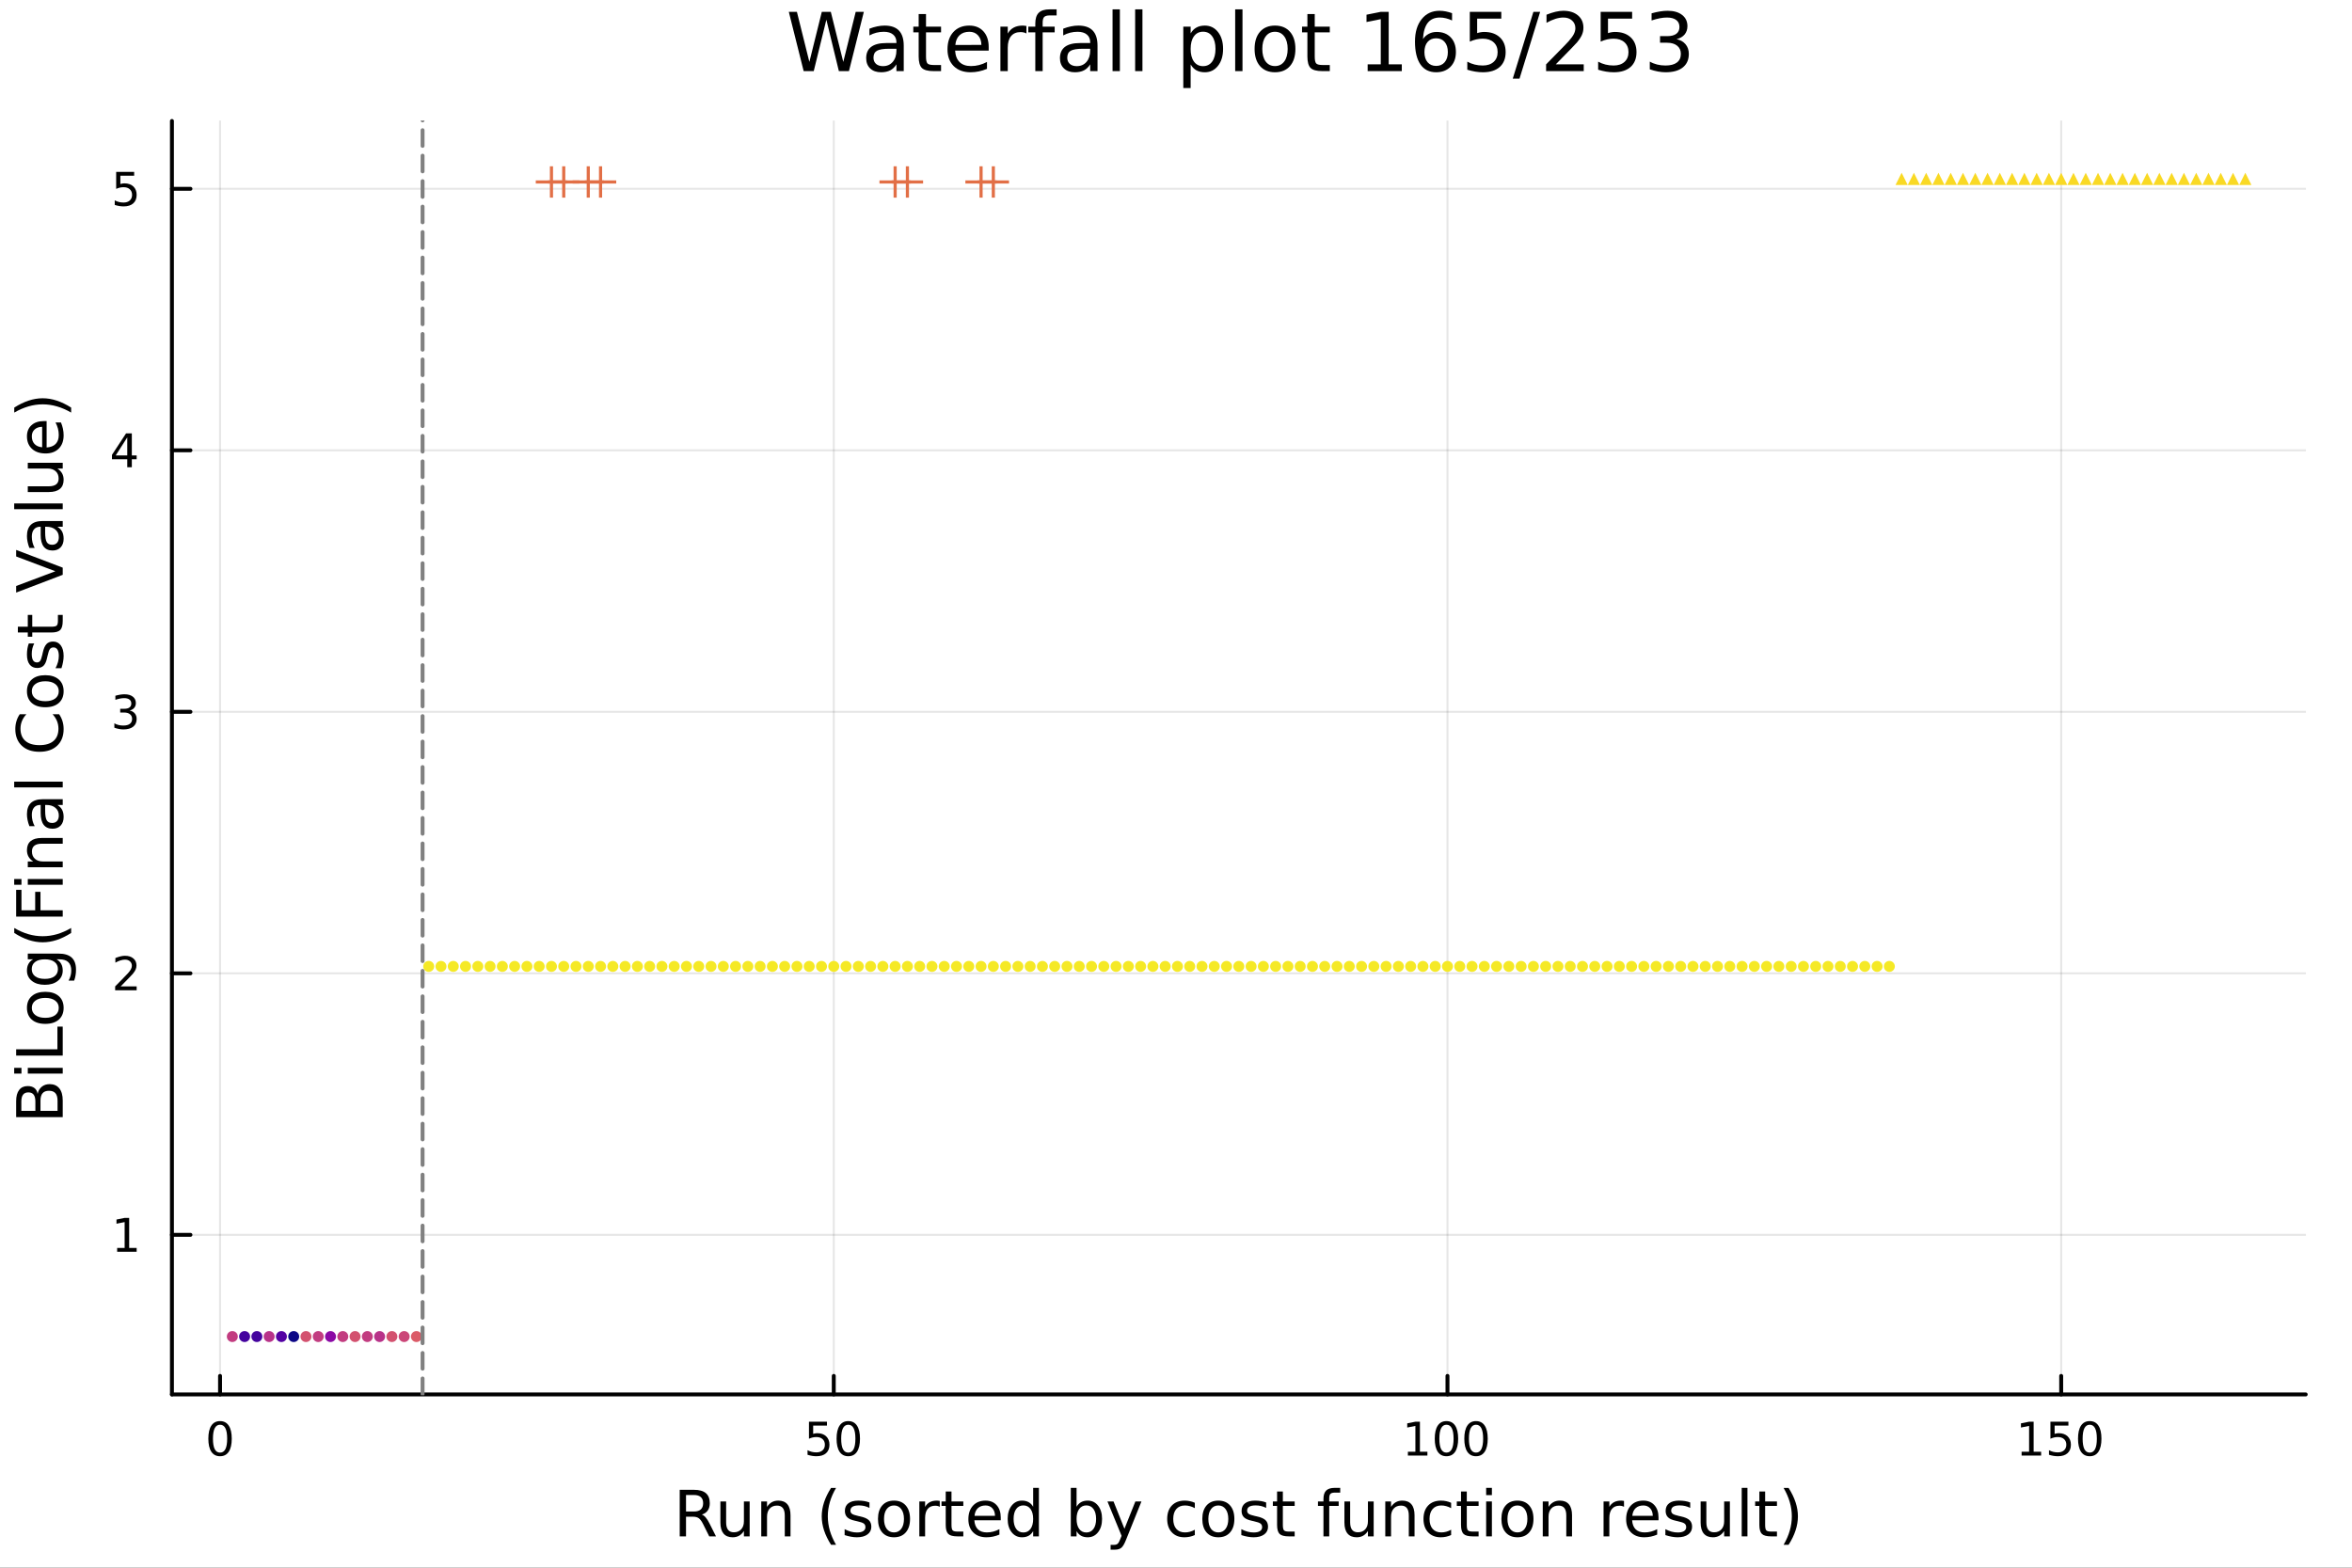 <?xml version="1.0" encoding="utf-8"?>
<svg xmlns="http://www.w3.org/2000/svg" xmlns:xlink="http://www.w3.org/1999/xlink" width="600" height="400" viewBox="0 0 2400 1600">
<rect x="0" y="0" width="2400" height="1600" fill="#333333" stroke="none"/>
<defs>
  <clipPath id="clip020">
    <rect x="0" y="0" width="2400" height="1600"/>
  </clipPath>
</defs>
<path clip-path="url(#clip020)" d="M0 1600 L2400 1600 L2400 0 L0 0  Z" fill="#ffffff" fill-rule="evenodd" fill-opacity="1"/>
<defs>
  <clipPath id="clip021">
    <rect x="480" y="0" width="1681" height="1600"/>
  </clipPath>
</defs>
<path clip-path="url(#clip020)" d="M175.445 1423.18 L2352.76 1423.18 L2352.76 123.472 L175.445 123.472  Z" fill="#ffffff" fill-rule="evenodd" fill-opacity="1"/>
<defs>
  <clipPath id="clip022">
    <rect x="175" y="123" width="2178" height="1301"/>
  </clipPath>
</defs>
<polyline clip-path="url(#clip022)" style="stroke:#000000; stroke-linecap:round; stroke-linejoin:round; stroke-width:2; stroke-opacity:0.1; fill:none" points="224.542,1423.18 224.542,123.472 "/>
<polyline clip-path="url(#clip022)" style="stroke:#000000; stroke-linecap:round; stroke-linejoin:round; stroke-width:2; stroke-opacity:0.1; fill:none" points="850.782,1423.18 850.782,123.472 "/>
<polyline clip-path="url(#clip022)" style="stroke:#000000; stroke-linecap:round; stroke-linejoin:round; stroke-width:2; stroke-opacity:0.1; fill:none" points="1477.02,1423.18 1477.02,123.472 "/>
<polyline clip-path="url(#clip022)" style="stroke:#000000; stroke-linecap:round; stroke-linejoin:round; stroke-width:2; stroke-opacity:0.1; fill:none" points="2103.26,1423.18 2103.26,123.472 "/>
<polyline clip-path="url(#clip022)" style="stroke:#000000; stroke-linecap:round; stroke-linejoin:round; stroke-width:2; stroke-opacity:0.1; fill:none" points="175.445,1260.29 2352.76,1260.29 "/>
<polyline clip-path="url(#clip022)" style="stroke:#000000; stroke-linecap:round; stroke-linejoin:round; stroke-width:2; stroke-opacity:0.1; fill:none" points="175.445,993.392 2352.76,993.392 "/>
<polyline clip-path="url(#clip022)" style="stroke:#000000; stroke-linecap:round; stroke-linejoin:round; stroke-width:2; stroke-opacity:0.1; fill:none" points="175.445,726.493 2352.76,726.493 "/>
<polyline clip-path="url(#clip022)" style="stroke:#000000; stroke-linecap:round; stroke-linejoin:round; stroke-width:2; stroke-opacity:0.1; fill:none" points="175.445,459.594 2352.76,459.594 "/>
<polyline clip-path="url(#clip022)" style="stroke:#000000; stroke-linecap:round; stroke-linejoin:round; stroke-width:2; stroke-opacity:0.1; fill:none" points="175.445,192.695 2352.76,192.695 "/>
<polyline clip-path="url(#clip020)" style="stroke:#000000; stroke-linecap:round; stroke-linejoin:round; stroke-width:4; stroke-opacity:1; fill:none" points="175.445,1423.18 2352.76,1423.18 "/>
<polyline clip-path="url(#clip020)" style="stroke:#000000; stroke-linecap:round; stroke-linejoin:round; stroke-width:4; stroke-opacity:1; fill:none" points="224.542,1423.18 224.542,1404.28 "/>
<polyline clip-path="url(#clip020)" style="stroke:#000000; stroke-linecap:round; stroke-linejoin:round; stroke-width:4; stroke-opacity:1; fill:none" points="850.782,1423.18 850.782,1404.28 "/>
<polyline clip-path="url(#clip020)" style="stroke:#000000; stroke-linecap:round; stroke-linejoin:round; stroke-width:4; stroke-opacity:1; fill:none" points="1477.02,1423.18 1477.02,1404.28 "/>
<polyline clip-path="url(#clip020)" style="stroke:#000000; stroke-linecap:round; stroke-linejoin:round; stroke-width:4; stroke-opacity:1; fill:none" points="2103.26,1423.18 2103.26,1404.28 "/>
<path clip-path="url(#clip020)" d="M224.542 1454.1 Q220.931 1454.1 219.103 1457.66 Q217.297 1461.2 217.297 1468.33 Q217.297 1475.44 219.103 1479.01 Q220.931 1482.55 224.542 1482.55 Q228.177 1482.55 229.982 1479.01 Q231.811 1475.44 231.811 1468.33 Q231.811 1461.2 229.982 1457.66 Q228.177 1454.1 224.542 1454.1 M224.542 1450.39 Q230.353 1450.39 233.408 1455 Q236.487 1459.58 236.487 1468.33 Q236.487 1477.06 233.408 1481.67 Q230.353 1486.25 224.542 1486.25 Q218.732 1486.25 215.654 1481.67 Q212.598 1477.06 212.598 1468.33 Q212.598 1459.58 215.654 1455 Q218.732 1450.39 224.542 1450.39 Z" fill="#000000" fill-rule="nonzero" fill-opacity="1" /><path clip-path="url(#clip020)" d="M825.481 1451.02 L843.838 1451.02 L843.838 1454.96 L829.764 1454.96 L829.764 1463.43 Q830.782 1463.08 831.801 1462.92 Q832.819 1462.73 833.838 1462.73 Q839.625 1462.73 843.005 1465.9 Q846.384 1469.08 846.384 1474.49 Q846.384 1480.07 842.912 1483.17 Q839.44 1486.25 833.12 1486.25 Q830.944 1486.25 828.676 1485.88 Q826.431 1485.51 824.023 1484.77 L824.023 1480.07 Q826.106 1481.2 828.329 1481.76 Q830.551 1482.32 833.028 1482.32 Q837.032 1482.32 839.37 1480.21 Q841.708 1478.1 841.708 1474.49 Q841.708 1470.88 839.37 1468.77 Q837.032 1466.67 833.028 1466.67 Q831.153 1466.67 829.278 1467.08 Q827.426 1467.5 825.481 1468.38 L825.481 1451.02 Z" fill="#000000" fill-rule="nonzero" fill-opacity="1" /><path clip-path="url(#clip020)" d="M865.597 1454.1 Q861.986 1454.1 860.157 1457.66 Q858.352 1461.2 858.352 1468.33 Q858.352 1475.44 860.157 1479.01 Q861.986 1482.55 865.597 1482.55 Q869.231 1482.55 871.037 1479.01 Q872.865 1475.44 872.865 1468.33 Q872.865 1461.2 871.037 1457.66 Q869.231 1454.1 865.597 1454.1 M865.597 1450.39 Q871.407 1450.39 874.463 1455 Q877.541 1459.58 877.541 1468.33 Q877.541 1477.06 874.463 1481.67 Q871.407 1486.25 865.597 1486.25 Q859.787 1486.25 856.708 1481.67 Q853.653 1477.06 853.653 1468.33 Q853.653 1459.58 856.708 1455 Q859.787 1450.39 865.597 1450.39 Z" fill="#000000" fill-rule="nonzero" fill-opacity="1" /><path clip-path="url(#clip020)" d="M1436.63 1481.64 L1444.27 1481.64 L1444.27 1455.28 L1435.96 1456.95 L1435.96 1452.69 L1444.22 1451.02 L1448.9 1451.02 L1448.9 1481.64 L1456.54 1481.64 L1456.54 1485.58 L1436.63 1485.58 L1436.63 1481.64 Z" fill="#000000" fill-rule="nonzero" fill-opacity="1" /><path clip-path="url(#clip020)" d="M1475.98 1454.1 Q1472.37 1454.1 1470.54 1457.66 Q1468.74 1461.2 1468.74 1468.33 Q1468.74 1475.44 1470.54 1479.01 Q1472.37 1482.55 1475.98 1482.55 Q1479.61 1482.55 1481.42 1479.01 Q1483.25 1475.44 1483.25 1468.33 Q1483.25 1461.2 1481.42 1457.66 Q1479.61 1454.1 1475.98 1454.1 M1475.98 1450.39 Q1481.79 1450.39 1484.85 1455 Q1487.92 1459.58 1487.92 1468.33 Q1487.92 1477.06 1484.85 1481.67 Q1481.79 1486.25 1475.98 1486.25 Q1470.17 1486.25 1467.09 1481.67 Q1464.04 1477.06 1464.04 1468.33 Q1464.04 1459.58 1467.09 1455 Q1470.17 1450.39 1475.98 1450.39 Z" fill="#000000" fill-rule="nonzero" fill-opacity="1" /><path clip-path="url(#clip020)" d="M1506.14 1454.1 Q1502.53 1454.1 1500.7 1457.66 Q1498.9 1461.2 1498.9 1468.33 Q1498.9 1475.44 1500.7 1479.01 Q1502.53 1482.55 1506.14 1482.55 Q1509.78 1482.55 1511.58 1479.01 Q1513.41 1475.44 1513.41 1468.33 Q1513.41 1461.2 1511.58 1457.66 Q1509.78 1454.1 1506.14 1454.1 M1506.14 1450.39 Q1511.95 1450.39 1515.01 1455 Q1518.09 1459.58 1518.09 1468.33 Q1518.09 1477.06 1515.01 1481.67 Q1511.95 1486.25 1506.14 1486.25 Q1500.33 1486.25 1497.25 1481.67 Q1494.2 1477.06 1494.2 1468.33 Q1494.2 1459.58 1497.25 1455 Q1500.33 1450.39 1506.14 1450.39 Z" fill="#000000" fill-rule="nonzero" fill-opacity="1" /><path clip-path="url(#clip020)" d="M2062.87 1481.64 L2070.51 1481.64 L2070.51 1455.28 L2062.2 1456.95 L2062.2 1452.69 L2070.46 1451.02 L2075.14 1451.02 L2075.14 1481.64 L2082.78 1481.64 L2082.78 1485.58 L2062.87 1485.58 L2062.87 1481.64 Z" fill="#000000" fill-rule="nonzero" fill-opacity="1" /><path clip-path="url(#clip020)" d="M2092.27 1451.02 L2110.62 1451.02 L2110.62 1454.96 L2096.55 1454.96 L2096.55 1463.43 Q2097.57 1463.08 2098.59 1462.92 Q2099.6 1462.73 2100.62 1462.73 Q2106.41 1462.73 2109.79 1465.9 Q2113.17 1469.08 2113.17 1474.49 Q2113.17 1480.07 2109.7 1483.17 Q2106.22 1486.25 2099.91 1486.25 Q2097.73 1486.25 2095.46 1485.88 Q2093.22 1485.51 2090.81 1484.77 L2090.81 1480.07 Q2092.89 1481.2 2095.11 1481.76 Q2097.34 1482.32 2099.81 1482.32 Q2103.82 1482.32 2106.16 1480.21 Q2108.49 1478.1 2108.49 1474.49 Q2108.49 1470.88 2106.16 1468.77 Q2103.82 1466.67 2099.81 1466.67 Q2097.94 1466.67 2096.06 1467.08 Q2094.21 1467.5 2092.27 1468.38 L2092.27 1451.02 Z" fill="#000000" fill-rule="nonzero" fill-opacity="1" /><path clip-path="url(#clip020)" d="M2132.38 1454.1 Q2128.77 1454.1 2126.94 1457.66 Q2125.14 1461.2 2125.14 1468.33 Q2125.14 1475.44 2126.94 1479.01 Q2128.77 1482.55 2132.38 1482.55 Q2136.02 1482.55 2137.82 1479.01 Q2139.65 1475.44 2139.65 1468.33 Q2139.65 1461.2 2137.82 1457.66 Q2136.02 1454.1 2132.38 1454.1 M2132.38 1450.39 Q2138.19 1450.39 2141.25 1455 Q2144.33 1459.58 2144.33 1468.33 Q2144.33 1477.06 2141.25 1481.67 Q2138.19 1486.25 2132.38 1486.25 Q2126.57 1486.25 2123.49 1481.67 Q2120.44 1477.06 2120.44 1468.33 Q2120.44 1459.58 2123.49 1455 Q2126.57 1450.39 2132.38 1450.39 Z" fill="#000000" fill-rule="nonzero" fill-opacity="1" /><path clip-path="url(#clip020)" d="M716.125 1545.76 Q718.193 1546.46 720.135 1548.76 Q722.108 1551.05 724.082 1555.06 L730.607 1568.04 L723.7 1568.04 L717.621 1555.85 Q715.265 1551.08 713.037 1549.52 Q710.841 1547.96 707.022 1547.96 L700.019 1547.96 L700.019 1568.04 L693.59 1568.04 L693.59 1520.52 L708.104 1520.52 Q716.252 1520.52 720.262 1523.93 Q724.273 1527.34 724.273 1534.21 Q724.273 1538.7 722.172 1541.66 Q720.103 1544.62 716.125 1545.76 M700.019 1525.81 L700.019 1542.68 L708.104 1542.68 Q712.751 1542.68 715.106 1540.54 Q717.493 1538.38 717.493 1534.21 Q717.493 1530.04 715.106 1527.94 Q712.751 1525.81 708.104 1525.81 L700.019 1525.81 Z" fill="#000000" fill-rule="nonzero" fill-opacity="1" /><path clip-path="url(#clip020)" d="M735.094 1553.98 L735.094 1532.4 L740.951 1532.4 L740.951 1553.75 Q740.951 1558.81 742.924 1561.36 Q744.898 1563.87 748.844 1563.87 Q753.587 1563.87 756.324 1560.85 Q759.093 1557.83 759.093 1552.61 L759.093 1532.4 L764.95 1532.4 L764.95 1568.04 L759.093 1568.04 L759.093 1562.57 Q756.961 1565.82 754.128 1567.41 Q751.327 1568.97 747.603 1568.97 Q741.46 1568.97 738.277 1565.15 Q735.094 1561.33 735.094 1553.98 M749.831 1531.54 L749.831 1531.54 Z" fill="#000000" fill-rule="nonzero" fill-opacity="1" /><path clip-path="url(#clip020)" d="M806.645 1546.53 L806.645 1568.04 L800.789 1568.04 L800.789 1546.72 Q800.789 1541.66 798.815 1539.14 Q796.842 1536.63 792.895 1536.63 Q788.153 1536.63 785.415 1539.65 Q782.678 1542.68 782.678 1547.9 L782.678 1568.04 L776.79 1568.04 L776.79 1532.4 L782.678 1532.4 L782.678 1537.93 Q784.779 1534.72 787.612 1533.13 Q790.476 1531.54 794.2 1531.54 Q800.343 1531.54 803.494 1535.36 Q806.645 1539.14 806.645 1546.53 Z" fill="#000000" fill-rule="nonzero" fill-opacity="1" /><path clip-path="url(#clip020)" d="M853.115 1518.58 Q848.85 1525.9 846.781 1533.06 Q844.712 1540.23 844.712 1547.58 Q844.712 1554.93 846.781 1562.16 Q848.881 1569.35 853.115 1576.64 L848.022 1576.64 Q843.248 1569.16 840.861 1561.93 Q838.505 1554.71 838.505 1547.58 Q838.505 1540.48 840.861 1533.29 Q843.216 1526.09 848.022 1518.58 L853.115 1518.58 Z" fill="#000000" fill-rule="nonzero" fill-opacity="1" /><path clip-path="url(#clip020)" d="M887.203 1533.45 L887.203 1538.98 Q884.72 1537.71 882.047 1537.07 Q879.373 1536.44 876.509 1536.44 Q872.148 1536.44 869.952 1537.77 Q867.788 1539.11 867.788 1541.79 Q867.788 1543.82 869.347 1545 Q870.907 1546.15 875.617 1547.2 L877.623 1547.64 Q883.861 1548.98 886.471 1551.43 Q889.113 1553.85 889.113 1558.21 Q889.113 1563.17 885.166 1566.07 Q881.251 1568.97 874.376 1568.97 Q871.512 1568.97 868.392 1568.39 Q865.305 1567.85 861.867 1566.74 L861.867 1560.69 Q865.114 1562.38 868.265 1563.24 Q871.416 1564.07 874.503 1564.07 Q878.641 1564.07 880.869 1562.66 Q883.097 1561.23 883.097 1558.65 Q883.097 1556.27 881.474 1554.99 Q879.882 1553.72 874.44 1552.54 L872.403 1552.07 Q866.96 1550.92 864.541 1548.56 Q862.122 1546.18 862.122 1542.04 Q862.122 1537.01 865.687 1534.27 Q869.252 1531.54 875.808 1531.54 Q879.055 1531.54 881.919 1532.01 Q884.784 1532.49 887.203 1533.45 Z" fill="#000000" fill-rule="nonzero" fill-opacity="1" /><path clip-path="url(#clip020)" d="M912.252 1536.5 Q907.541 1536.5 904.804 1540.19 Q902.067 1543.85 902.067 1550.25 Q902.067 1556.65 904.772 1560.34 Q907.51 1564 912.252 1564 Q916.931 1564 919.668 1560.31 Q922.405 1556.62 922.405 1550.25 Q922.405 1543.92 919.668 1540.23 Q916.931 1536.5 912.252 1536.5 M912.252 1531.54 Q919.891 1531.54 924.251 1536.5 Q928.612 1541.47 928.612 1550.25 Q928.612 1559 924.251 1564 Q919.891 1568.97 912.252 1568.97 Q904.581 1568.97 900.221 1564 Q895.892 1559 895.892 1550.25 Q895.892 1541.47 900.221 1536.5 Q904.581 1531.54 912.252 1531.54 Z" fill="#000000" fill-rule="nonzero" fill-opacity="1" /><path clip-path="url(#clip020)" d="M958.976 1537.87 Q957.99 1537.3 956.812 1537.04 Q955.666 1536.76 954.266 1536.76 Q949.3 1536.76 946.627 1540 Q943.985 1543.22 943.985 1549.27 L943.985 1568.04 L938.097 1568.04 L938.097 1532.4 L943.985 1532.4 L943.985 1537.93 Q945.831 1534.69 948.791 1533.13 Q951.751 1531.54 955.984 1531.54 Q956.589 1531.54 957.321 1531.63 Q958.053 1531.7 958.944 1531.85 L958.976 1537.87 Z" fill="#000000" fill-rule="nonzero" fill-opacity="1" /><path clip-path="url(#clip020)" d="M970.912 1522.27 L970.912 1532.4 L982.975 1532.4 L982.975 1536.95 L970.912 1536.95 L970.912 1556.3 Q970.912 1560.66 972.09 1561.9 Q973.299 1563.14 976.959 1563.14 L982.975 1563.14 L982.975 1568.04 L976.959 1568.04 Q970.18 1568.04 967.602 1565.53 Q965.024 1562.98 965.024 1556.3 L965.024 1536.95 L960.727 1536.95 L960.727 1532.4 L965.024 1532.4 L965.024 1522.27 L970.912 1522.27 Z" fill="#000000" fill-rule="nonzero" fill-opacity="1" /><path clip-path="url(#clip020)" d="M1021.17 1548.76 L1021.17 1551.62 L994.242 1551.62 Q994.624 1557.67 997.871 1560.85 Q1001.15 1564 1006.97 1564 Q1010.35 1564 1013.5 1563.17 Q1016.68 1562.35 1019.8 1560.69 L1019.8 1566.23 Q1016.65 1567.57 1013.34 1568.27 Q1010.03 1568.97 1006.62 1568.97 Q998.094 1568.97 993.097 1564 Q988.131 1559.04 988.131 1550.57 Q988.131 1541.82 992.842 1536.69 Q997.584 1531.54 1005.61 1531.54 Q1012.8 1531.54 1016.97 1536.18 Q1021.17 1540.8 1021.17 1548.76 M1015.31 1547.04 Q1015.25 1542.23 1012.61 1539.37 Q1010 1536.5 1005.67 1536.5 Q1000.77 1536.5 997.807 1539.27 Q994.879 1542.04 994.433 1547.07 L1015.31 1547.04 Z" fill="#000000" fill-rule="nonzero" fill-opacity="1" /><path clip-path="url(#clip020)" d="M1054.24 1537.81 L1054.24 1518.52 L1060.1 1518.52 L1060.1 1568.04 L1054.24 1568.04 L1054.24 1562.7 Q1052.39 1565.88 1049.56 1567.44 Q1046.76 1568.97 1042.81 1568.97 Q1036.35 1568.97 1032.28 1563.81 Q1028.24 1558.65 1028.24 1550.25 Q1028.24 1541.85 1032.28 1536.69 Q1036.35 1531.54 1042.81 1531.54 Q1046.76 1531.54 1049.56 1533.1 Q1052.39 1534.62 1054.24 1537.81 M1034.28 1550.25 Q1034.28 1556.71 1036.92 1560.4 Q1039.6 1564.07 1044.24 1564.07 Q1048.89 1564.07 1051.57 1560.4 Q1054.24 1556.71 1054.24 1550.25 Q1054.24 1543.79 1051.57 1540.13 Q1048.89 1536.44 1044.24 1536.44 Q1039.6 1536.44 1036.92 1540.13 Q1034.28 1543.79 1034.28 1550.25 Z" fill="#000000" fill-rule="nonzero" fill-opacity="1" /><path clip-path="url(#clip020)" d="M1118.47 1550.25 Q1118.47 1543.79 1115.8 1540.13 Q1113.15 1536.44 1108.51 1536.44 Q1103.86 1536.44 1101.19 1540.13 Q1098.54 1543.79 1098.54 1550.25 Q1098.54 1556.71 1101.19 1560.4 Q1103.86 1564.07 1108.51 1564.07 Q1113.15 1564.07 1115.8 1560.4 Q1118.47 1556.71 1118.47 1550.25 M1098.54 1537.81 Q1100.39 1534.62 1103.19 1533.1 Q1106.02 1531.54 1109.94 1531.54 Q1116.43 1531.54 1120.47 1536.69 Q1124.55 1541.85 1124.55 1550.25 Q1124.55 1558.65 1120.47 1563.81 Q1116.43 1568.97 1109.94 1568.97 Q1106.02 1568.97 1103.19 1567.44 Q1100.39 1565.88 1098.54 1562.7 L1098.54 1568.04 L1092.66 1568.04 L1092.66 1518.52 L1098.54 1518.52 L1098.54 1537.81 Z" fill="#000000" fill-rule="nonzero" fill-opacity="1" /><path clip-path="url(#clip020)" d="M1149.09 1571.35 Q1146.61 1577.72 1144.25 1579.66 Q1141.89 1581.6 1137.95 1581.6 L1133.27 1581.6 L1133.27 1576.7 L1136.71 1576.7 Q1139.13 1576.7 1140.46 1575.56 Q1141.8 1574.41 1143.42 1570.14 L1144.47 1567.47 L1130.05 1532.4 L1136.26 1532.4 L1147.4 1560.28 L1158.54 1532.4 L1164.75 1532.4 L1149.09 1571.35 Z" fill="#000000" fill-rule="nonzero" fill-opacity="1" /><path clip-path="url(#clip020)" d="M1219.21 1533.76 L1219.21 1539.24 Q1216.72 1537.87 1214.21 1537.2 Q1211.73 1536.5 1209.18 1536.5 Q1203.48 1536.5 1200.33 1540.13 Q1197.18 1543.73 1197.18 1550.25 Q1197.18 1556.78 1200.33 1560.4 Q1203.48 1564 1209.18 1564 Q1211.73 1564 1214.21 1563.33 Q1216.72 1562.63 1219.21 1561.26 L1219.21 1566.68 Q1216.76 1567.82 1214.11 1568.39 Q1211.5 1568.97 1208.54 1568.97 Q1200.49 1568.97 1195.75 1563.91 Q1191.01 1558.85 1191.01 1550.25 Q1191.01 1541.53 1195.78 1536.53 Q1200.59 1531.54 1208.93 1531.54 Q1211.63 1531.54 1214.21 1532.11 Q1216.79 1532.65 1219.21 1533.76 Z" fill="#000000" fill-rule="nonzero" fill-opacity="1" /><path clip-path="url(#clip020)" d="M1243.21 1536.5 Q1238.49 1536.5 1235.76 1540.19 Q1233.02 1543.85 1233.02 1550.25 Q1233.02 1556.65 1235.73 1560.34 Q1238.46 1564 1243.21 1564 Q1247.88 1564 1250.62 1560.31 Q1253.36 1556.62 1253.36 1550.25 Q1253.36 1543.92 1250.62 1540.23 Q1247.88 1536.5 1243.21 1536.5 M1243.21 1531.54 Q1250.84 1531.54 1255.2 1536.5 Q1259.56 1541.47 1259.56 1550.25 Q1259.56 1559 1255.2 1564 Q1250.84 1568.97 1243.21 1568.97 Q1235.53 1568.97 1231.17 1564 Q1226.85 1559 1226.85 1550.25 Q1226.85 1541.47 1231.17 1536.5 Q1235.53 1531.54 1243.21 1531.54 Z" fill="#000000" fill-rule="nonzero" fill-opacity="1" /><path clip-path="url(#clip020)" d="M1292 1533.45 L1292 1538.98 Q1289.52 1537.71 1286.84 1537.07 Q1284.17 1536.44 1281.3 1536.44 Q1276.94 1536.44 1274.75 1537.77 Q1272.58 1539.11 1272.58 1541.79 Q1272.58 1543.82 1274.14 1545 Q1275.7 1546.15 1280.41 1547.2 L1282.42 1547.64 Q1288.66 1548.98 1291.27 1551.43 Q1293.91 1553.85 1293.91 1558.21 Q1293.91 1563.17 1289.96 1566.07 Q1286.05 1568.97 1279.17 1568.97 Q1276.31 1568.97 1273.19 1568.39 Q1270.1 1567.85 1266.66 1566.74 L1266.66 1560.69 Q1269.91 1562.38 1273.06 1563.24 Q1276.21 1564.07 1279.3 1564.07 Q1283.44 1564.07 1285.66 1562.66 Q1287.89 1561.23 1287.89 1558.65 Q1287.89 1556.27 1286.27 1554.99 Q1284.68 1553.72 1279.24 1552.54 L1277.2 1552.07 Q1271.76 1550.92 1269.34 1548.56 Q1266.92 1546.18 1266.92 1542.04 Q1266.92 1537.01 1270.48 1534.27 Q1274.05 1531.54 1280.6 1531.54 Q1283.85 1531.54 1286.71 1532.01 Q1289.58 1532.49 1292 1533.45 Z" fill="#000000" fill-rule="nonzero" fill-opacity="1" /><path clip-path="url(#clip020)" d="M1309.03 1522.27 L1309.03 1532.4 L1321.09 1532.4 L1321.09 1536.95 L1309.03 1536.95 L1309.03 1556.3 Q1309.03 1560.66 1310.2 1561.9 Q1311.41 1563.14 1315.07 1563.14 L1321.09 1563.14 L1321.09 1568.04 L1315.07 1568.04 Q1308.29 1568.04 1305.72 1565.53 Q1303.14 1562.98 1303.14 1556.3 L1303.14 1536.95 L1298.84 1536.95 L1298.84 1532.4 L1303.14 1532.4 L1303.14 1522.27 L1309.03 1522.27 Z" fill="#000000" fill-rule="nonzero" fill-opacity="1" /><path clip-path="url(#clip020)" d="M1367.56 1518.52 L1367.56 1523.39 L1361.96 1523.39 Q1358.81 1523.39 1357.57 1524.66 Q1356.36 1525.93 1356.36 1529.24 L1356.36 1532.4 L1366 1532.4 L1366 1536.95 L1356.36 1536.95 L1356.36 1568.04 L1350.47 1568.04 L1350.47 1536.95 L1344.87 1536.95 L1344.87 1532.4 L1350.47 1532.4 L1350.47 1529.91 Q1350.47 1523.96 1353.24 1521.26 Q1356.01 1518.52 1362.02 1518.52 L1367.56 1518.52 Z" fill="#000000" fill-rule="nonzero" fill-opacity="1" /><path clip-path="url(#clip020)" d="M1371.86 1553.98 L1371.86 1532.4 L1377.71 1532.4 L1377.71 1553.75 Q1377.71 1558.81 1379.69 1561.36 Q1381.66 1563.87 1385.61 1563.87 Q1390.35 1563.87 1393.09 1560.85 Q1395.85 1557.83 1395.85 1552.61 L1395.85 1532.4 L1401.71 1532.4 L1401.71 1568.04 L1395.85 1568.04 L1395.85 1562.57 Q1393.72 1565.82 1390.89 1567.41 Q1388.09 1568.97 1384.36 1568.97 Q1378.22 1568.97 1375.04 1565.15 Q1371.86 1561.33 1371.86 1553.98 M1386.59 1531.54 L1386.59 1531.54 Z" fill="#000000" fill-rule="nonzero" fill-opacity="1" /><path clip-path="url(#clip020)" d="M1443.41 1546.53 L1443.41 1568.04 L1437.55 1568.04 L1437.55 1546.72 Q1437.55 1541.66 1435.58 1539.14 Q1433.6 1536.63 1429.66 1536.63 Q1424.91 1536.63 1422.18 1539.65 Q1419.44 1542.68 1419.44 1547.9 L1419.44 1568.04 L1413.55 1568.04 L1413.55 1532.4 L1419.44 1532.4 L1419.44 1537.93 Q1421.54 1534.72 1424.37 1533.13 Q1427.24 1531.54 1430.96 1531.54 Q1437.1 1531.54 1440.26 1535.36 Q1443.41 1539.14 1443.41 1546.53 Z" fill="#000000" fill-rule="nonzero" fill-opacity="1" /><path clip-path="url(#clip020)" d="M1480.74 1533.76 L1480.74 1539.24 Q1478.26 1537.87 1475.74 1537.2 Q1473.26 1536.5 1470.72 1536.5 Q1465.02 1536.5 1461.87 1540.13 Q1458.72 1543.73 1458.72 1550.25 Q1458.72 1556.78 1461.87 1560.4 Q1465.02 1564 1470.72 1564 Q1473.26 1564 1475.74 1563.33 Q1478.26 1562.63 1480.74 1561.26 L1480.74 1566.68 Q1478.29 1567.82 1475.65 1568.39 Q1473.04 1568.97 1470.08 1568.97 Q1462.03 1568.97 1457.28 1563.91 Q1452.54 1558.85 1452.54 1550.25 Q1452.54 1541.53 1457.32 1536.53 Q1462.12 1531.54 1470.46 1531.54 Q1473.17 1531.54 1475.74 1532.11 Q1478.32 1532.65 1480.74 1533.76 Z" fill="#000000" fill-rule="nonzero" fill-opacity="1" /><path clip-path="url(#clip020)" d="M1496.72 1522.27 L1496.72 1532.4 L1508.78 1532.4 L1508.78 1536.95 L1496.72 1536.95 L1496.72 1556.3 Q1496.72 1560.66 1497.9 1561.9 Q1499.11 1563.14 1502.77 1563.14 L1508.78 1563.14 L1508.78 1568.04 L1502.77 1568.04 Q1495.99 1568.04 1493.41 1565.53 Q1490.83 1562.98 1490.83 1556.3 L1490.83 1536.95 L1486.53 1536.95 L1486.53 1532.4 L1490.83 1532.4 L1490.83 1522.27 L1496.72 1522.27 Z" fill="#000000" fill-rule="nonzero" fill-opacity="1" /><path clip-path="url(#clip020)" d="M1516.48 1532.4 L1522.34 1532.4 L1522.34 1568.04 L1516.48 1568.04 L1516.48 1532.4 M1516.48 1518.52 L1522.34 1518.52 L1522.34 1525.93 L1516.48 1525.93 L1516.48 1518.52 Z" fill="#000000" fill-rule="nonzero" fill-opacity="1" /><path clip-path="url(#clip020)" d="M1548.41 1536.5 Q1543.7 1536.5 1540.96 1540.19 Q1538.22 1543.85 1538.22 1550.25 Q1538.22 1556.65 1540.93 1560.34 Q1543.67 1564 1548.41 1564 Q1553.09 1564 1555.82 1560.31 Q1558.56 1556.62 1558.56 1550.25 Q1558.56 1543.92 1555.82 1540.23 Q1553.09 1536.5 1548.41 1536.5 M1548.41 1531.54 Q1556.05 1531.54 1560.41 1536.5 Q1564.77 1541.47 1564.77 1550.25 Q1564.77 1559 1560.41 1564 Q1556.05 1568.97 1548.41 1568.97 Q1540.74 1568.97 1536.38 1564 Q1532.05 1559 1532.05 1550.25 Q1532.05 1541.47 1536.38 1536.5 Q1540.74 1531.54 1548.41 1531.54 Z" fill="#000000" fill-rule="nonzero" fill-opacity="1" /><path clip-path="url(#clip020)" d="M1604.11 1546.53 L1604.11 1568.04 L1598.25 1568.04 L1598.25 1546.72 Q1598.25 1541.66 1596.28 1539.14 Q1594.31 1536.63 1590.36 1536.63 Q1585.62 1536.63 1582.88 1539.65 Q1580.14 1542.68 1580.14 1547.9 L1580.14 1568.04 L1574.25 1568.04 L1574.25 1532.4 L1580.14 1532.4 L1580.14 1537.93 Q1582.24 1534.72 1585.08 1533.13 Q1587.94 1531.54 1591.66 1531.54 Q1597.81 1531.54 1600.96 1535.36 Q1604.11 1539.14 1604.11 1546.53 Z" fill="#000000" fill-rule="nonzero" fill-opacity="1" /><path clip-path="url(#clip020)" d="M1657.17 1537.87 Q1656.18 1537.3 1655 1537.04 Q1653.86 1536.76 1652.46 1536.76 Q1647.49 1536.76 1644.82 1540 Q1642.18 1543.22 1642.18 1549.27 L1642.18 1568.04 L1636.29 1568.04 L1636.29 1532.4 L1642.18 1532.4 L1642.18 1537.93 Q1644.02 1534.69 1646.98 1533.13 Q1649.94 1531.54 1654.18 1531.54 Q1654.78 1531.54 1655.51 1531.63 Q1656.24 1531.7 1657.14 1531.85 L1657.17 1537.87 Z" fill="#000000" fill-rule="nonzero" fill-opacity="1" /><path clip-path="url(#clip020)" d="M1692.37 1548.76 L1692.37 1551.62 L1665.44 1551.62 Q1665.82 1557.67 1669.07 1560.85 Q1672.35 1564 1678.17 1564 Q1681.55 1564 1684.7 1563.17 Q1687.88 1562.35 1691 1560.69 L1691 1566.23 Q1687.85 1567.57 1684.54 1568.27 Q1681.23 1568.97 1677.82 1568.97 Q1669.29 1568.97 1664.3 1564 Q1659.33 1559.04 1659.33 1550.57 Q1659.33 1541.82 1664.04 1536.69 Q1668.78 1531.54 1676.81 1531.54 Q1684 1531.54 1688.17 1536.18 Q1692.37 1540.8 1692.37 1548.76 M1686.51 1547.04 Q1686.45 1542.23 1683.81 1539.37 Q1681.2 1536.5 1676.87 1536.5 Q1671.97 1536.5 1669.01 1539.27 Q1666.08 1542.04 1665.63 1547.07 L1686.51 1547.04 Z" fill="#000000" fill-rule="nonzero" fill-opacity="1" /><path clip-path="url(#clip020)" d="M1724.71 1533.45 L1724.71 1538.98 Q1722.22 1537.71 1719.55 1537.07 Q1716.88 1536.44 1714.01 1536.44 Q1709.65 1536.44 1707.46 1537.77 Q1705.29 1539.11 1705.29 1541.79 Q1705.29 1543.82 1706.85 1545 Q1708.41 1546.15 1713.12 1547.2 L1715.13 1547.64 Q1721.37 1548.98 1723.98 1551.43 Q1726.62 1553.85 1726.62 1558.21 Q1726.62 1563.17 1722.67 1566.07 Q1718.76 1568.97 1711.88 1568.97 Q1709.02 1568.97 1705.9 1568.39 Q1702.81 1567.85 1699.37 1566.74 L1699.37 1560.69 Q1702.62 1562.38 1705.77 1563.24 Q1708.92 1564.07 1712.01 1564.07 Q1716.15 1564.07 1718.37 1562.66 Q1720.6 1561.23 1720.6 1558.65 Q1720.6 1556.27 1718.98 1554.99 Q1717.39 1553.72 1711.94 1552.54 L1709.91 1552.07 Q1704.46 1550.92 1702.05 1548.56 Q1699.63 1546.18 1699.63 1542.04 Q1699.63 1537.01 1703.19 1534.27 Q1706.76 1531.54 1713.31 1531.54 Q1716.56 1531.54 1719.42 1532.01 Q1722.29 1532.49 1724.71 1533.45 Z" fill="#000000" fill-rule="nonzero" fill-opacity="1" /><path clip-path="url(#clip020)" d="M1735.34 1553.98 L1735.34 1532.4 L1741.19 1532.4 L1741.19 1553.75 Q1741.19 1558.81 1743.17 1561.36 Q1745.14 1563.87 1749.09 1563.87 Q1753.83 1563.87 1756.57 1560.85 Q1759.34 1557.83 1759.34 1552.61 L1759.34 1532.4 L1765.19 1532.4 L1765.19 1568.04 L1759.34 1568.04 L1759.34 1562.57 Q1757.2 1565.82 1754.37 1567.41 Q1751.57 1568.97 1747.85 1568.97 Q1741.7 1568.97 1738.52 1565.15 Q1735.34 1561.33 1735.34 1553.98 M1750.07 1531.54 L1750.07 1531.54 Z" fill="#000000" fill-rule="nonzero" fill-opacity="1" /><path clip-path="url(#clip020)" d="M1777.26 1518.52 L1783.11 1518.52 L1783.11 1568.04 L1777.26 1568.04 L1777.26 1518.52 Z" fill="#000000" fill-rule="nonzero" fill-opacity="1" /><path clip-path="url(#clip020)" d="M1801.16 1522.27 L1801.16 1532.4 L1813.22 1532.4 L1813.22 1536.95 L1801.16 1536.95 L1801.16 1556.3 Q1801.16 1560.66 1802.34 1561.9 Q1803.55 1563.14 1807.21 1563.14 L1813.22 1563.14 L1813.22 1568.04 L1807.21 1568.04 Q1800.43 1568.04 1797.85 1565.53 Q1795.27 1562.98 1795.27 1556.3 L1795.27 1536.95 L1790.97 1536.95 L1790.97 1532.4 L1795.27 1532.4 L1795.27 1522.27 L1801.16 1522.27 Z" fill="#000000" fill-rule="nonzero" fill-opacity="1" /><path clip-path="url(#clip020)" d="M1820 1518.58 L1825.09 1518.58 Q1829.87 1526.09 1832.22 1533.29 Q1834.61 1540.48 1834.61 1547.58 Q1834.61 1554.71 1832.22 1561.93 Q1829.87 1569.16 1825.09 1576.64 L1820 1576.64 Q1824.23 1569.35 1826.3 1562.16 Q1828.4 1554.93 1828.4 1547.58 Q1828.4 1540.23 1826.3 1533.06 Q1824.23 1525.9 1820 1518.58 Z" fill="#000000" fill-rule="nonzero" fill-opacity="1" /><polyline clip-path="url(#clip020)" style="stroke:#000000; stroke-linecap:round; stroke-linejoin:round; stroke-width:4; stroke-opacity:1; fill:none" points="175.445,1423.18 175.445,123.472 "/>
<polyline clip-path="url(#clip020)" style="stroke:#000000; stroke-linecap:round; stroke-linejoin:round; stroke-width:4; stroke-opacity:1; fill:none" points="175.445,1260.29 194.343,1260.29 "/>
<polyline clip-path="url(#clip020)" style="stroke:#000000; stroke-linecap:round; stroke-linejoin:round; stroke-width:4; stroke-opacity:1; fill:none" points="175.445,993.392 194.343,993.392 "/>
<polyline clip-path="url(#clip020)" style="stroke:#000000; stroke-linecap:round; stroke-linejoin:round; stroke-width:4; stroke-opacity:1; fill:none" points="175.445,726.493 194.343,726.493 "/>
<polyline clip-path="url(#clip020)" style="stroke:#000000; stroke-linecap:round; stroke-linejoin:round; stroke-width:4; stroke-opacity:1; fill:none" points="175.445,459.594 194.343,459.594 "/>
<polyline clip-path="url(#clip020)" style="stroke:#000000; stroke-linecap:round; stroke-linejoin:round; stroke-width:4; stroke-opacity:1; fill:none" points="175.445,192.695 194.343,192.695 "/>
<path clip-path="url(#clip020)" d="M119.538 1273.64 L127.177 1273.64 L127.177 1247.27 L118.867 1248.94 L118.867 1244.68 L127.13 1243.01 L131.806 1243.01 L131.806 1273.64 L139.445 1273.64 L139.445 1277.57 L119.538 1277.57 L119.538 1273.64 Z" fill="#000000" fill-rule="nonzero" fill-opacity="1" /><path clip-path="url(#clip020)" d="M123.126 1006.74 L139.445 1006.74 L139.445 1010.67 L117.501 1010.67 L117.501 1006.74 Q120.163 1003.98 124.746 999.353 Q129.353 994.7 130.533 993.358 Q132.779 990.835 133.658 989.099 Q134.561 987.339 134.561 985.649 Q134.561 982.895 132.617 981.159 Q130.695 979.423 127.593 979.423 Q125.394 979.423 122.941 980.187 Q120.51 980.95 117.732 982.501 L117.732 977.779 Q120.556 976.645 123.01 976.066 Q125.464 975.487 127.501 975.487 Q132.871 975.487 136.066 978.173 Q139.26 980.858 139.26 985.349 Q139.26 987.478 138.45 989.399 Q137.663 991.298 135.556 993.89 Q134.978 994.561 131.876 997.779 Q128.774 1000.97 123.126 1006.74 Z" fill="#000000" fill-rule="nonzero" fill-opacity="1" /><path clip-path="url(#clip020)" d="M132.316 725.139 Q135.672 725.857 137.547 728.125 Q139.445 730.394 139.445 733.727 Q139.445 738.843 135.927 741.644 Q132.408 744.445 125.927 744.445 Q123.751 744.445 121.436 744.005 Q119.144 743.588 116.691 742.732 L116.691 738.218 Q118.635 739.352 120.95 739.931 Q123.265 740.51 125.788 740.51 Q130.186 740.51 132.478 738.773 Q134.792 737.037 134.792 733.727 Q134.792 730.672 132.64 728.959 Q130.51 727.223 126.691 727.223 L122.663 727.223 L122.663 723.38 L126.876 723.38 Q130.325 723.38 132.154 722.014 Q133.982 720.625 133.982 718.033 Q133.982 715.371 132.084 713.959 Q130.209 712.524 126.691 712.524 Q124.769 712.524 122.57 712.94 Q120.371 713.357 117.732 714.237 L117.732 710.07 Q120.394 709.329 122.709 708.959 Q125.047 708.588 127.107 708.588 Q132.431 708.588 135.533 711.019 Q138.635 713.426 138.635 717.547 Q138.635 720.417 136.992 722.408 Q135.348 724.375 132.316 725.139 Z" fill="#000000" fill-rule="nonzero" fill-opacity="1" /><path clip-path="url(#clip020)" d="M129.862 446.388 L118.056 464.837 L129.862 464.837 L129.862 446.388 M128.635 442.314 L134.515 442.314 L134.515 464.837 L139.445 464.837 L139.445 468.726 L134.515 468.726 L134.515 476.874 L129.862 476.874 L129.862 468.726 L114.26 468.726 L114.26 464.212 L128.635 442.314 Z" fill="#000000" fill-rule="nonzero" fill-opacity="1" /><path clip-path="url(#clip020)" d="M118.543 175.415 L136.899 175.415 L136.899 179.35 L122.825 179.35 L122.825 187.823 Q123.843 187.475 124.862 187.313 Q125.88 187.128 126.899 187.128 Q132.686 187.128 136.066 190.299 Q139.445 193.471 139.445 198.887 Q139.445 204.466 135.973 207.568 Q132.501 210.647 126.181 210.647 Q124.005 210.647 121.737 210.276 Q119.492 209.906 117.084 209.165 L117.084 204.466 Q119.168 205.6 121.39 206.156 Q123.612 206.711 126.089 206.711 Q130.093 206.711 132.431 204.605 Q134.769 202.498 134.769 198.887 Q134.769 195.276 132.431 193.17 Q130.093 191.063 126.089 191.063 Q124.214 191.063 122.339 191.48 Q120.487 191.897 118.543 192.776 L118.543 175.415 Z" fill="#000000" fill-rule="nonzero" fill-opacity="1" /><path clip-path="url(#clip020)" d="M41.31 1133.75 L58.721 1133.75 L58.721 1123.44 Q58.721 1118.25 56.588 1115.77 Q54.424 1113.25 50 1113.25 Q45.544 1113.25 43.443 1115.77 Q41.31 1118.25 41.31 1123.44 L41.31 1133.75 M21.768 1133.75 L36.09 1133.75 L36.09 1124.24 Q36.09 1119.52 34.34 1117.23 Q32.558 1114.91 28.929 1114.91 Q25.332 1114.91 23.55 1117.23 Q21.768 1119.52 21.768 1124.24 L21.768 1133.75 M16.484 1140.18 L16.484 1123.76 Q16.484 1116.41 19.54 1112.43 Q22.595 1108.45 28.229 1108.45 Q32.589 1108.45 35.167 1110.49 Q37.746 1112.52 38.382 1116.47 Q39.401 1111.73 42.647 1109.12 Q45.862 1106.48 50.7 1106.48 Q57.066 1106.48 60.535 1110.8 Q64.004 1115.13 64.004 1123.12 L64.004 1140.18 L16.484 1140.18 Z" fill="#000000" fill-rule="nonzero" fill-opacity="1" /><path clip-path="url(#clip020)" d="M28.356 1095.72 L28.356 1089.86 L64.004 1089.86 L64.004 1095.72 L28.356 1095.72 M14.479 1095.72 L14.479 1089.86 L21.895 1089.86 L21.895 1095.72 L14.479 1095.72 Z" fill="#000000" fill-rule="nonzero" fill-opacity="1" /><path clip-path="url(#clip020)" d="M16.484 1077.35 L16.484 1070.92 L58.593 1070.92 L58.593 1047.78 L64.004 1047.78 L64.004 1077.35 L16.484 1077.35 Z" fill="#000000" fill-rule="nonzero" fill-opacity="1" /><path clip-path="url(#clip020)" d="M32.462 1028.62 Q32.462 1033.33 36.154 1036.07 Q39.815 1038.81 46.212 1038.81 Q52.609 1038.81 56.302 1036.1 Q59.962 1033.37 59.962 1028.62 Q59.962 1023.94 56.27 1021.21 Q52.578 1018.47 46.212 1018.47 Q39.878 1018.47 36.186 1021.21 Q32.462 1023.94 32.462 1028.62 M27.497 1028.62 Q27.497 1020.98 32.462 1016.62 Q37.427 1012.26 46.212 1012.26 Q54.965 1012.26 59.962 1016.62 Q64.927 1020.98 64.927 1028.62 Q64.927 1036.29 59.962 1040.65 Q54.965 1044.98 46.212 1044.98 Q37.427 1044.98 32.462 1040.65 Q27.497 1036.29 27.497 1028.62 Z" fill="#000000" fill-rule="nonzero" fill-opacity="1" /><path clip-path="url(#clip020)" d="M45.766 979.097 Q39.401 979.097 35.9 981.739 Q32.398 984.349 32.398 989.092 Q32.398 993.802 35.9 996.444 Q39.401 999.054 45.766 999.054 Q52.1 999.054 55.601 996.444 Q59.103 993.802 59.103 989.092 Q59.103 984.349 55.601 981.739 Q52.1 979.097 45.766 979.097 M59.58 973.241 Q68.683 973.241 73.107 977.283 Q77.563 981.325 77.563 989.665 Q77.563 992.752 77.086 995.489 Q76.64 998.226 75.685 1000.8 L69.988 1000.8 Q71.388 998.226 72.057 995.712 Q72.725 993.197 72.725 990.588 Q72.725 984.827 69.701 981.962 Q66.71 979.097 60.63 979.097 L57.734 979.097 Q60.885 980.912 62.445 983.744 Q64.004 986.577 64.004 990.524 Q64.004 997.081 59.007 1001.09 Q54.01 1005.1 45.766 1005.1 Q37.491 1005.1 32.494 1001.09 Q27.497 997.081 27.497 990.524 Q27.497 986.577 29.056 983.744 Q30.616 980.912 33.767 979.097 L28.356 979.097 L28.356 973.241 L59.58 973.241 Z" fill="#000000" fill-rule="nonzero" fill-opacity="1" /><path clip-path="url(#clip020)" d="M14.543 947.11 Q21.863 951.375 29.025 953.444 Q36.186 955.513 43.538 955.513 Q50.891 955.513 58.116 953.444 Q65.309 951.343 72.598 947.11 L72.598 952.202 Q65.118 956.977 57.893 959.364 Q50.668 961.719 43.538 961.719 Q36.441 961.719 29.247 959.364 Q22.054 957.008 14.543 952.202 L14.543 947.11 Z" fill="#000000" fill-rule="nonzero" fill-opacity="1" /><path clip-path="url(#clip020)" d="M16.484 935.492 L16.484 908.183 L21.895 908.183 L21.895 929.063 L35.9 929.063 L35.9 910.221 L41.31 910.221 L41.31 929.063 L64.004 929.063 L64.004 935.492 L16.484 935.492 Z" fill="#000000" fill-rule="nonzero" fill-opacity="1" /><path clip-path="url(#clip020)" d="M28.356 902.995 L28.356 897.139 L64.004 897.139 L64.004 902.995 L28.356 902.995 M14.479 902.995 L14.479 897.139 L21.895 897.139 L21.895 902.995 L14.479 902.995 Z" fill="#000000" fill-rule="nonzero" fill-opacity="1" /><path clip-path="url(#clip020)" d="M42.488 855.253 L64.004 855.253 L64.004 861.109 L42.679 861.109 Q37.618 861.109 35.104 863.082 Q32.589 865.056 32.589 869.003 Q32.589 873.745 35.613 876.482 Q38.637 879.22 43.857 879.22 L64.004 879.22 L64.004 885.108 L28.356 885.108 L28.356 879.22 L33.894 879.22 Q30.68 877.119 29.088 874.286 Q27.497 871.422 27.497 867.698 Q27.497 861.555 31.316 858.404 Q35.104 855.253 42.488 855.253 Z" fill="#000000" fill-rule="nonzero" fill-opacity="1" /><path clip-path="url(#clip020)" d="M46.085 827.371 Q46.085 834.469 47.708 837.206 Q49.331 839.943 53.246 839.943 Q56.365 839.943 58.211 837.906 Q60.026 835.837 60.026 832.304 Q60.026 827.434 56.588 824.506 Q53.119 821.546 47.39 821.546 L46.085 821.546 L46.085 827.371 M43.666 815.69 L64.004 815.69 L64.004 821.546 L58.593 821.546 Q61.84 823.551 63.399 826.543 Q64.927 829.535 64.927 833.864 Q64.927 839.338 61.872 842.585 Q58.784 845.8 53.628 845.8 Q47.612 845.8 44.557 841.789 Q41.501 837.747 41.501 829.758 L41.501 821.546 L40.928 821.546 Q36.886 821.546 34.69 824.22 Q32.462 826.862 32.462 831.668 Q32.462 834.723 33.194 837.62 Q33.926 840.516 35.39 843.19 L29.98 843.19 Q28.738 839.975 28.133 836.951 Q27.497 833.928 27.497 831.063 Q27.497 823.329 31.507 819.509 Q35.518 815.69 43.666 815.69 Z" fill="#000000" fill-rule="nonzero" fill-opacity="1" /><path clip-path="url(#clip020)" d="M14.479 803.627 L14.479 797.77 L64.004 797.77 L64.004 803.627 L14.479 803.627 Z" fill="#000000" fill-rule="nonzero" fill-opacity="1" /><path clip-path="url(#clip020)" d="M20.144 728.957 L26.924 728.957 Q23.9 732.204 22.404 735.896 Q20.908 739.556 20.908 743.694 Q20.908 751.842 25.905 756.17 Q30.871 760.499 40.292 760.499 Q49.681 760.499 54.678 756.17 Q59.644 751.842 59.644 743.694 Q59.644 739.556 58.148 735.896 Q56.652 732.204 53.628 728.957 L60.344 728.957 Q62.636 732.331 63.781 736.118 Q64.927 739.874 64.927 744.076 Q64.927 754.865 58.339 761.072 Q51.718 767.279 40.292 767.279 Q28.834 767.279 22.245 761.072 Q15.625 754.865 15.625 744.076 Q15.625 739.811 16.771 736.055 Q17.885 732.267 20.144 728.957 Z" fill="#000000" fill-rule="nonzero" fill-opacity="1" /><path clip-path="url(#clip020)" d="M32.462 705.468 Q32.462 710.178 36.154 712.915 Q39.815 715.653 46.212 715.653 Q52.609 715.653 56.302 712.947 Q59.962 710.21 59.962 705.468 Q59.962 700.789 56.27 698.052 Q52.578 695.314 46.212 695.314 Q39.878 695.314 36.186 698.052 Q32.462 700.789 32.462 705.468 M27.497 705.468 Q27.497 697.829 32.462 693.468 Q37.427 689.108 46.212 689.108 Q54.965 689.108 59.962 693.468 Q64.927 697.829 64.927 705.468 Q64.927 713.138 59.962 717.499 Q54.965 721.827 46.212 721.827 Q37.427 721.827 32.462 717.499 Q27.497 713.138 27.497 705.468 Z" fill="#000000" fill-rule="nonzero" fill-opacity="1" /><path clip-path="url(#clip020)" d="M29.407 656.674 L34.945 656.674 Q33.672 659.157 33.035 661.831 Q32.398 664.504 32.398 667.369 Q32.398 671.729 33.735 673.925 Q35.072 676.09 37.746 676.09 Q39.783 676.09 40.96 674.53 Q42.106 672.971 43.157 668.26 L43.602 666.255 Q44.939 660.016 47.39 657.406 Q49.809 654.765 54.169 654.765 Q59.134 654.765 62.031 658.711 Q64.927 662.626 64.927 669.501 Q64.927 672.366 64.354 675.485 Q63.813 678.572 62.699 682.01 L56.652 682.01 Q58.339 678.763 59.198 675.612 Q60.026 672.461 60.026 669.374 Q60.026 665.236 58.625 663.008 Q57.193 660.78 54.615 660.78 Q52.228 660.78 50.955 662.404 Q49.681 663.995 48.504 669.438 L48.026 671.475 Q46.88 676.917 44.525 679.336 Q42.138 681.755 38 681.755 Q32.971 681.755 30.234 678.19 Q27.497 674.626 27.497 668.069 Q27.497 664.823 27.974 661.958 Q28.452 659.093 29.407 656.674 Z" fill="#000000" fill-rule="nonzero" fill-opacity="1" /><path clip-path="url(#clip020)" d="M18.235 639.646 L28.356 639.646 L28.356 627.583 L32.908 627.583 L32.908 639.646 L52.259 639.646 Q56.62 639.646 57.861 638.468 Q59.103 637.259 59.103 633.599 L59.103 627.583 L64.004 627.583 L64.004 633.599 Q64.004 640.378 61.49 642.956 Q58.943 645.534 52.259 645.534 L32.908 645.534 L32.908 649.831 L28.356 649.831 L28.356 645.534 L18.235 645.534 L18.235 639.646 Z" fill="#000000" fill-rule="nonzero" fill-opacity="1" /><path clip-path="url(#clip020)" d="M64.004 586.652 L16.484 604.794 L16.484 598.078 L56.493 583.023 L16.484 567.936 L16.484 561.252 L64.004 579.363 L64.004 586.652 Z" fill="#000000" fill-rule="nonzero" fill-opacity="1" /><path clip-path="url(#clip020)" d="M46.085 543.428 Q46.085 550.526 47.708 553.264 Q49.331 556.001 53.246 556.001 Q56.365 556.001 58.211 553.964 Q60.026 551.895 60.026 548.362 Q60.026 543.492 56.588 540.564 Q53.119 537.604 47.39 537.604 L46.085 537.604 L46.085 543.428 M43.666 531.747 L64.004 531.747 L64.004 537.604 L58.593 537.604 Q61.84 539.609 63.399 542.601 Q64.927 545.593 64.927 549.922 Q64.927 555.396 61.872 558.643 Q58.784 561.857 53.628 561.857 Q47.612 561.857 44.557 557.847 Q41.501 553.805 41.501 545.816 L41.501 537.604 L40.928 537.604 Q36.886 537.604 34.69 540.277 Q32.462 542.919 32.462 547.725 Q32.462 550.781 33.194 553.677 Q33.926 556.574 35.39 559.247 L29.98 559.247 Q28.738 556.033 28.133 553.009 Q27.497 549.985 27.497 547.121 Q27.497 539.386 31.507 535.567 Q35.518 531.747 43.666 531.747 Z" fill="#000000" fill-rule="nonzero" fill-opacity="1" /><path clip-path="url(#clip020)" d="M14.479 519.684 L14.479 513.828 L64.004 513.828 L64.004 519.684 L14.479 519.684 Z" fill="#000000" fill-rule="nonzero" fill-opacity="1" /><path clip-path="url(#clip020)" d="M49.936 502.179 L28.356 502.179 L28.356 496.322 L49.713 496.322 Q54.774 496.322 57.32 494.349 Q59.835 492.376 59.835 488.429 Q59.835 483.686 56.811 480.949 Q53.787 478.18 48.567 478.18 L28.356 478.18 L28.356 472.324 L64.004 472.324 L64.004 478.18 L58.53 478.18 Q61.776 480.313 63.368 483.145 Q64.927 485.946 64.927 489.67 Q64.927 495.813 61.108 498.996 Q57.288 502.179 49.936 502.179 M27.497 487.442 L27.497 487.442 Z" fill="#000000" fill-rule="nonzero" fill-opacity="1" /><path clip-path="url(#clip020)" d="M44.716 429.769 L47.581 429.769 L47.581 456.696 Q53.628 456.314 56.811 453.067 Q59.962 449.789 59.962 443.964 Q59.962 440.59 59.134 437.439 Q58.307 434.257 56.652 431.137 L62.19 431.137 Q63.527 434.288 64.227 437.599 Q64.927 440.909 64.927 444.314 Q64.927 452.844 59.962 457.842 Q54.997 462.807 46.53 462.807 Q37.777 462.807 32.653 458.096 Q27.497 453.354 27.497 445.333 Q27.497 438.14 32.144 433.97 Q36.759 429.769 44.716 429.769 M42.997 435.625 Q38.191 435.689 35.327 438.331 Q32.462 440.941 32.462 445.269 Q32.462 450.171 35.231 453.131 Q38 456.059 43.029 456.505 L42.997 435.625 Z" fill="#000000" fill-rule="nonzero" fill-opacity="1" /><path clip-path="url(#clip020)" d="M14.543 421.08 L14.543 415.987 Q22.054 411.213 29.247 408.857 Q36.441 406.47 43.538 406.47 Q50.668 406.47 57.893 408.857 Q65.118 411.213 72.598 415.987 L72.598 421.08 Q65.309 416.846 58.116 414.778 Q50.891 412.677 43.538 412.677 Q36.186 412.677 29.025 414.778 Q21.863 416.846 14.543 421.08 Z" fill="#000000" fill-rule="nonzero" fill-opacity="1" /><path clip-path="url(#clip020)" d="M804.91 12.096 L813.174 12.096 L825.894 63.218 L838.573 12.096 L847.769 12.096 L860.489 63.218 L873.168 12.096 L881.472 12.096 L866.282 72.576 L855.992 72.576 L843.232 20.076 L830.35 72.576 L820.061 72.576 L804.91 12.096 Z" fill="#000000" fill-rule="nonzero" fill-opacity="1" /><path clip-path="url(#clip020)" d="M907.317 49.769 Q898.284 49.769 894.8 51.835 Q891.316 53.901 891.316 58.884 Q891.316 62.854 893.909 65.203 Q896.542 67.512 901.038 67.512 Q907.236 67.512 910.963 63.137 Q914.73 58.722 914.73 51.43 L914.73 49.769 L907.317 49.769 M922.184 46.691 L922.184 72.576 L914.73 72.576 L914.73 65.689 Q912.178 69.821 908.37 71.806 Q904.563 73.751 899.053 73.751 Q892.086 73.751 887.954 69.862 Q883.862 65.933 883.862 59.37 Q883.862 51.714 888.967 47.825 Q894.111 43.936 904.279 43.936 L914.73 43.936 L914.73 43.207 Q914.73 38.062 911.328 35.267 Q907.965 32.431 901.848 32.431 Q897.96 32.431 894.273 33.363 Q890.587 34.295 887.184 36.158 L887.184 29.272 Q891.276 27.692 895.124 26.922 Q898.972 26.112 902.618 26.112 Q912.462 26.112 917.323 31.216 Q922.184 36.32 922.184 46.691 Z" fill="#000000" fill-rule="nonzero" fill-opacity="1" /><path clip-path="url(#clip020)" d="M944.91 14.324 L944.91 27.206 L960.262 27.206 L960.262 32.999 L944.91 32.999 L944.91 57.628 Q944.91 63.178 946.408 64.758 Q947.948 66.338 952.606 66.338 L960.262 66.338 L960.262 72.576 L952.606 72.576 Q943.978 72.576 940.697 69.376 Q937.415 66.135 937.415 57.628 L937.415 32.999 L931.947 32.999 L931.947 27.206 L937.415 27.206 L937.415 14.324 L944.91 14.324 Z" fill="#000000" fill-rule="nonzero" fill-opacity="1" /><path clip-path="url(#clip020)" d="M1008.87 48.028 L1008.87 51.673 L974.603 51.673 Q975.089 59.37 979.221 63.421 Q983.393 67.431 990.806 67.431 Q995.1 67.431 999.111 66.378 Q1003.16 65.325 1007.13 63.218 L1007.13 70.267 Q1003.12 71.968 998.908 72.86 Q994.695 73.751 990.361 73.751 Q979.504 73.751 973.144 67.431 Q966.825 61.112 966.825 50.337 Q966.825 39.197 972.82 32.675 Q978.856 26.112 989.064 26.112 Q998.219 26.112 1003.53 32.026 Q1008.87 37.9 1008.87 48.028 M1001.42 45.84 Q1001.34 39.723 997.976 36.077 Q994.655 32.431 989.145 32.431 Q982.907 32.431 979.14 35.956 Q975.413 39.48 974.846 45.88 L1001.42 45.84 Z" fill="#000000" fill-rule="nonzero" fill-opacity="1" /><path clip-path="url(#clip020)" d="M1047.4 34.173 Q1046.14 33.444 1044.64 33.12 Q1043.18 32.756 1041.4 32.756 Q1035.08 32.756 1031.68 36.888 Q1028.32 40.979 1028.32 48.676 L1028.32 72.576 L1020.82 72.576 L1020.82 27.206 L1028.32 27.206 L1028.32 34.254 Q1030.67 30.122 1034.43 28.138 Q1038.2 26.112 1043.59 26.112 Q1044.36 26.112 1045.29 26.234 Q1046.22 26.315 1047.36 26.517 L1047.4 34.173 Z" fill="#000000" fill-rule="nonzero" fill-opacity="1" /><path clip-path="url(#clip020)" d="M1078.18 9.544 L1078.18 15.742 L1071.05 15.742 Q1067.04 15.742 1065.46 17.362 Q1063.93 18.983 1063.93 23.195 L1063.93 27.206 L1076.2 27.206 L1076.2 32.999 L1063.93 32.999 L1063.93 72.576 L1056.43 72.576 L1056.43 32.999 L1049.3 32.999 L1049.3 27.206 L1056.43 27.206 L1056.43 24.046 Q1056.43 16.471 1059.96 13.028 Q1063.48 9.544 1071.14 9.544 L1078.18 9.544 Z" fill="#000000" fill-rule="nonzero" fill-opacity="1" /><path clip-path="url(#clip020)" d="M1105.04 49.769 Q1096.01 49.769 1092.52 51.835 Q1089.04 53.901 1089.04 58.884 Q1089.04 62.854 1091.63 65.203 Q1094.27 67.512 1098.76 67.512 Q1104.96 67.512 1108.69 63.137 Q1112.45 58.722 1112.45 51.43 L1112.45 49.769 L1105.04 49.769 M1119.91 46.691 L1119.91 72.576 L1112.45 72.576 L1112.45 65.689 Q1109.9 69.821 1106.1 71.806 Q1102.29 73.751 1096.78 73.751 Q1089.81 73.751 1085.68 69.862 Q1081.59 65.933 1081.59 59.37 Q1081.59 51.714 1086.69 47.825 Q1091.84 43.936 1102 43.936 L1112.45 43.936 L1112.45 43.207 Q1112.45 38.062 1109.05 35.267 Q1105.69 32.431 1099.57 32.431 Q1095.68 32.431 1092 33.363 Q1088.31 34.295 1084.91 36.158 L1084.91 29.272 Q1089 27.692 1092.85 26.922 Q1096.7 26.112 1100.34 26.112 Q1110.19 26.112 1115.05 31.216 Q1119.91 36.32 1119.91 46.691 Z" fill="#000000" fill-rule="nonzero" fill-opacity="1" /><path clip-path="url(#clip020)" d="M1135.26 9.544 L1142.72 9.544 L1142.72 72.576 L1135.26 72.576 L1135.26 9.544 Z" fill="#000000" fill-rule="nonzero" fill-opacity="1" /><path clip-path="url(#clip020)" d="M1158.31 9.544 L1165.76 9.544 L1165.76 72.576 L1158.31 72.576 L1158.31 9.544 Z" fill="#000000" fill-rule="nonzero" fill-opacity="1" /><path clip-path="url(#clip020)" d="M1214.94 65.77 L1214.94 89.833 L1207.45 89.833 L1207.45 27.206 L1214.94 27.206 L1214.94 34.092 Q1217.29 30.041 1220.86 28.097 Q1224.46 26.112 1229.45 26.112 Q1237.71 26.112 1242.85 32.675 Q1248.04 39.237 1248.04 49.931 Q1248.04 60.626 1242.85 67.188 Q1237.71 73.751 1229.45 73.751 Q1224.46 73.751 1220.86 71.806 Q1217.29 69.821 1214.94 65.77 M1240.3 49.931 Q1240.3 41.708 1236.9 37.05 Q1233.54 32.35 1227.62 32.35 Q1221.71 32.35 1218.31 37.05 Q1214.94 41.708 1214.94 49.931 Q1214.94 58.155 1218.31 62.854 Q1221.71 67.512 1227.62 67.512 Q1233.54 67.512 1236.9 62.854 Q1240.3 58.155 1240.3 49.931 Z" fill="#000000" fill-rule="nonzero" fill-opacity="1" /><path clip-path="url(#clip020)" d="M1260.39 9.544 L1267.85 9.544 L1267.85 72.576 L1260.39 72.576 L1260.39 9.544 Z" fill="#000000" fill-rule="nonzero" fill-opacity="1" /><path clip-path="url(#clip020)" d="M1301.02 32.431 Q1295.03 32.431 1291.55 37.131 Q1288.06 41.789 1288.06 49.931 Q1288.06 58.074 1291.5 62.773 Q1294.99 67.431 1301.02 67.431 Q1306.98 67.431 1310.46 62.732 Q1313.95 58.033 1313.95 49.931 Q1313.95 41.87 1310.46 37.171 Q1306.98 32.431 1301.02 32.431 M1301.02 26.112 Q1310.75 26.112 1316.3 32.431 Q1321.85 38.751 1321.85 49.931 Q1321.85 61.071 1316.3 67.431 Q1310.75 73.751 1301.02 73.751 Q1291.26 73.751 1285.71 67.431 Q1280.2 61.071 1280.2 49.931 Q1280.2 38.751 1285.71 32.431 Q1291.26 26.112 1301.02 26.112 Z" fill="#000000" fill-rule="nonzero" fill-opacity="1" /><path clip-path="url(#clip020)" d="M1341.57 14.324 L1341.57 27.206 L1356.93 27.206 L1356.93 32.999 L1341.57 32.999 L1341.57 57.628 Q1341.57 63.178 1343.07 64.758 Q1344.61 66.338 1349.27 66.338 L1356.93 66.338 L1356.93 72.576 L1349.27 72.576 Q1340.64 72.576 1337.36 69.376 Q1334.08 66.135 1334.08 57.628 L1334.08 32.999 L1328.61 32.999 L1328.61 27.206 L1334.08 27.206 L1334.08 14.324 L1341.57 14.324 Z" fill="#000000" fill-rule="nonzero" fill-opacity="1" /><path clip-path="url(#clip020)" d="M1395.57 65.689 L1408.94 65.689 L1408.94 19.55 L1394.4 22.466 L1394.4 15.013 L1408.86 12.096 L1417.04 12.096 L1417.04 65.689 L1430.41 65.689 L1430.41 72.576 L1395.57 72.576 L1395.57 65.689 Z" fill="#000000" fill-rule="nonzero" fill-opacity="1" /><path clip-path="url(#clip020)" d="M1465.45 39.075 Q1459.94 39.075 1456.7 42.842 Q1453.5 46.61 1453.5 53.172 Q1453.5 59.694 1456.7 63.502 Q1459.94 67.269 1465.45 67.269 Q1470.96 67.269 1474.16 63.502 Q1477.4 59.694 1477.4 53.172 Q1477.4 46.61 1474.16 42.842 Q1470.96 39.075 1465.45 39.075 M1481.69 13.433 L1481.69 20.887 Q1478.62 19.428 1475.46 18.659 Q1472.34 17.889 1469.26 17.889 Q1461.16 17.889 1456.86 23.358 Q1452.61 28.826 1452 39.885 Q1454.39 36.361 1458 34.498 Q1461.6 32.594 1465.94 32.594 Q1475.05 32.594 1480.32 38.143 Q1485.62 43.653 1485.62 53.172 Q1485.62 62.489 1480.12 68.12 Q1474.61 73.751 1465.45 73.751 Q1454.96 73.751 1449.41 65.73 Q1443.86 57.669 1443.86 42.397 Q1443.86 28.057 1450.66 19.55 Q1457.47 11.002 1468.93 11.002 Q1472.01 11.002 1475.13 11.61 Q1478.29 12.217 1481.69 13.433 Z" fill="#000000" fill-rule="nonzero" fill-opacity="1" /><path clip-path="url(#clip020)" d="M1499.8 12.096 L1531.93 12.096 L1531.93 18.983 L1507.3 18.983 L1507.3 33.809 Q1509.08 33.201 1510.86 32.918 Q1512.64 32.594 1514.43 32.594 Q1524.55 32.594 1530.47 38.143 Q1536.38 43.693 1536.38 53.172 Q1536.38 62.935 1530.31 68.363 Q1524.23 73.751 1513.17 73.751 Q1509.36 73.751 1505.39 73.103 Q1501.46 72.454 1497.25 71.158 L1497.25 62.935 Q1500.9 64.92 1504.79 65.892 Q1508.67 66.864 1513.01 66.864 Q1520.02 66.864 1524.11 63.178 Q1528.2 59.492 1528.2 53.172 Q1528.2 46.853 1524.11 43.166 Q1520.02 39.48 1513.01 39.48 Q1509.73 39.48 1506.45 40.209 Q1503.21 40.938 1499.8 42.478 L1499.8 12.096 Z" fill="#000000" fill-rule="nonzero" fill-opacity="1" /><path clip-path="url(#clip020)" d="M1564.7 12.096 L1571.58 12.096 L1550.52 80.273 L1543.63 80.273 L1564.7 12.096 Z" fill="#000000" fill-rule="nonzero" fill-opacity="1" /><path clip-path="url(#clip020)" d="M1587.5 65.689 L1616.06 65.689 L1616.06 72.576 L1577.66 72.576 L1577.66 65.689 Q1582.32 60.869 1590.34 52.767 Q1598.4 44.625 1600.47 42.275 Q1604.4 37.86 1605.94 34.822 Q1607.52 31.743 1607.52 28.786 Q1607.52 23.965 1604.11 20.927 Q1600.75 17.889 1595.32 17.889 Q1591.47 17.889 1587.18 19.226 Q1582.93 20.562 1578.07 23.276 L1578.07 15.013 Q1583.01 13.028 1587.3 12.015 Q1591.6 11.002 1595.16 11.002 Q1604.56 11.002 1610.15 15.701 Q1615.74 20.4 1615.74 28.259 Q1615.74 31.986 1614.32 35.348 Q1612.94 38.67 1609.26 43.207 Q1608.25 44.382 1602.82 50.013 Q1597.39 55.603 1587.5 65.689 Z" fill="#000000" fill-rule="nonzero" fill-opacity="1" /><path clip-path="url(#clip020)" d="M1633.32 12.096 L1665.44 12.096 L1665.44 18.983 L1640.81 18.983 L1640.81 33.809 Q1642.6 33.201 1644.38 32.918 Q1646.16 32.594 1647.94 32.594 Q1658.07 32.594 1663.99 38.143 Q1669.9 43.693 1669.9 53.172 Q1669.9 62.935 1663.82 68.363 Q1657.75 73.751 1646.69 73.751 Q1642.88 73.751 1638.91 73.103 Q1634.98 72.454 1630.77 71.158 L1630.77 62.935 Q1634.41 64.92 1638.3 65.892 Q1642.19 66.864 1646.53 66.864 Q1653.53 66.864 1657.63 63.178 Q1661.72 59.492 1661.72 53.172 Q1661.72 46.853 1657.63 43.166 Q1653.53 39.48 1646.53 39.48 Q1643.24 39.48 1639.96 40.209 Q1636.72 40.938 1633.32 42.478 L1633.32 12.096 Z" fill="#000000" fill-rule="nonzero" fill-opacity="1" /><path clip-path="url(#clip020)" d="M1710.81 39.966 Q1716.69 41.222 1719.97 45.192 Q1723.29 49.162 1723.29 54.995 Q1723.29 63.948 1717.13 68.849 Q1710.98 73.751 1699.63 73.751 Q1695.83 73.751 1691.77 72.981 Q1687.76 72.252 1683.47 70.753 L1683.47 62.854 Q1686.87 64.839 1690.92 65.852 Q1694.97 66.864 1699.39 66.864 Q1707.09 66.864 1711.1 63.826 Q1715.15 60.788 1715.15 54.995 Q1715.15 49.648 1711.38 46.65 Q1707.65 43.612 1700.97 43.612 L1693.92 43.612 L1693.92 36.888 L1701.29 36.888 Q1707.33 36.888 1710.53 34.498 Q1713.73 32.067 1713.73 27.53 Q1713.73 22.871 1710.41 20.4 Q1707.13 17.889 1700.97 17.889 Q1697.61 17.889 1693.76 18.618 Q1689.91 19.347 1685.29 20.887 L1685.29 13.595 Q1689.95 12.299 1694 11.65 Q1698.09 11.002 1701.7 11.002 Q1711.02 11.002 1716.44 15.256 Q1721.87 19.469 1721.87 26.679 Q1721.87 31.702 1719 35.186 Q1716.12 38.629 1710.81 39.966 Z" fill="#000000" fill-rule="nonzero" fill-opacity="1" /><circle clip-path="url(#clip022)" cx="237.067" cy="1364.1" r="5.605" fill="#c23c80" fill-rule="evenodd" fill-opacity="1" stroke="none"/>
<circle clip-path="url(#clip022)" cx="249.592" cy="1364.1" r="5.605" fill="#44039e" fill-rule="evenodd" fill-opacity="1" stroke="none"/>
<circle clip-path="url(#clip022)" cx="262.117" cy="1364.1" r="5.605" fill="#44039e" fill-rule="evenodd" fill-opacity="1" stroke="none"/>
<circle clip-path="url(#clip022)" cx="274.642" cy="1364.1" r="5.605" fill="#b83289" fill-rule="evenodd" fill-opacity="1" stroke="none"/>
<circle clip-path="url(#clip022)" cx="287.166" cy="1364.1" r="5.605" fill="#5301a3" fill-rule="evenodd" fill-opacity="1" stroke="none"/>
<circle clip-path="url(#clip022)" cx="299.691" cy="1364.1" r="5.605" fill="#0c0786" fill-rule="evenodd" fill-opacity="1" stroke="none"/>
<circle clip-path="url(#clip022)" cx="312.216" cy="1364.1" r="5.605" fill="#d3516f" fill-rule="evenodd" fill-opacity="1" stroke="none"/>
<circle clip-path="url(#clip022)" cx="324.741" cy="1364.1" r="5.605" fill="#c23c80" fill-rule="evenodd" fill-opacity="1" stroke="none"/>
<circle clip-path="url(#clip022)" cx="337.266" cy="1364.1" r="5.605" fill="#8b09a5" fill-rule="evenodd" fill-opacity="1" stroke="none"/>
<circle clip-path="url(#clip022)" cx="349.79" cy="1364.1" r="5.605" fill="#c23c80" fill-rule="evenodd" fill-opacity="1" stroke="none"/>
<circle clip-path="url(#clip022)" cx="362.315" cy="1364.1" r="5.605" fill="#d3516f" fill-rule="evenodd" fill-opacity="1" stroke="none"/>
<circle clip-path="url(#clip022)" cx="374.84" cy="1364.1" r="5.605" fill="#c23c80" fill-rule="evenodd" fill-opacity="1" stroke="none"/>
<circle clip-path="url(#clip022)" cx="387.365" cy="1364.1" r="5.605" fill="#b83289" fill-rule="evenodd" fill-opacity="1" stroke="none"/>
<circle clip-path="url(#clip022)" cx="399.89" cy="1364.1" r="5.605" fill="#d3516f" fill-rule="evenodd" fill-opacity="1" stroke="none"/>
<circle clip-path="url(#clip022)" cx="412.414" cy="1364.1" r="5.605" fill="#cb4678" fill-rule="evenodd" fill-opacity="1" stroke="none"/>
<circle clip-path="url(#clip022)" cx="424.939" cy="1364.1" r="5.605" fill="#db5b68" fill-rule="evenodd" fill-opacity="1" stroke="none"/>
<circle clip-path="url(#clip022)" cx="437.464" cy="986.323" r="5.605" fill="#f5e926" fill-rule="evenodd" fill-opacity="1" stroke="none"/>
<circle clip-path="url(#clip022)" cx="449.989" cy="986.323" r="5.605" fill="#f5e926" fill-rule="evenodd" fill-opacity="1" stroke="none"/>
<circle clip-path="url(#clip022)" cx="462.514" cy="986.323" r="5.605" fill="#f5e926" fill-rule="evenodd" fill-opacity="1" stroke="none"/>
<circle clip-path="url(#clip022)" cx="475.038" cy="986.323" r="5.605" fill="#f5e926" fill-rule="evenodd" fill-opacity="1" stroke="none"/>
<circle clip-path="url(#clip022)" cx="487.563" cy="986.323" r="5.605" fill="#f5e926" fill-rule="evenodd" fill-opacity="1" stroke="none"/>
<circle clip-path="url(#clip022)" cx="500.088" cy="986.323" r="5.605" fill="#f5e926" fill-rule="evenodd" fill-opacity="1" stroke="none"/>
<circle clip-path="url(#clip022)" cx="512.613" cy="986.323" r="5.605" fill="#f5e926" fill-rule="evenodd" fill-opacity="1" stroke="none"/>
<circle clip-path="url(#clip022)" cx="525.138" cy="986.323" r="5.605" fill="#f5e926" fill-rule="evenodd" fill-opacity="1" stroke="none"/>
<circle clip-path="url(#clip022)" cx="537.662" cy="986.323" r="5.605" fill="#f5e926" fill-rule="evenodd" fill-opacity="1" stroke="none"/>
<circle clip-path="url(#clip022)" cx="550.187" cy="986.323" r="5.605" fill="#f5e926" fill-rule="evenodd" fill-opacity="1" stroke="none"/>
<circle clip-path="url(#clip022)" cx="562.712" cy="986.323" r="5.605" fill="#f5e926" fill-rule="evenodd" fill-opacity="1" stroke="none"/>
<circle clip-path="url(#clip022)" cx="575.237" cy="986.323" r="5.605" fill="#f5e926" fill-rule="evenodd" fill-opacity="1" stroke="none"/>
<circle clip-path="url(#clip022)" cx="587.762" cy="986.323" r="5.605" fill="#f5e926" fill-rule="evenodd" fill-opacity="1" stroke="none"/>
<circle clip-path="url(#clip022)" cx="600.286" cy="986.323" r="5.605" fill="#f5e926" fill-rule="evenodd" fill-opacity="1" stroke="none"/>
<circle clip-path="url(#clip022)" cx="612.811" cy="986.323" r="5.605" fill="#f5e926" fill-rule="evenodd" fill-opacity="1" stroke="none"/>
<circle clip-path="url(#clip022)" cx="625.336" cy="986.323" r="5.605" fill="#f5e926" fill-rule="evenodd" fill-opacity="1" stroke="none"/>
<circle clip-path="url(#clip022)" cx="637.861" cy="986.323" r="5.605" fill="#f5e926" fill-rule="evenodd" fill-opacity="1" stroke="none"/>
<circle clip-path="url(#clip022)" cx="650.386" cy="986.323" r="5.605" fill="#f5e926" fill-rule="evenodd" fill-opacity="1" stroke="none"/>
<circle clip-path="url(#clip022)" cx="662.91" cy="986.323" r="5.605" fill="#f5e926" fill-rule="evenodd" fill-opacity="1" stroke="none"/>
<circle clip-path="url(#clip022)" cx="675.435" cy="986.323" r="5.605" fill="#f5e926" fill-rule="evenodd" fill-opacity="1" stroke="none"/>
<circle clip-path="url(#clip022)" cx="687.96" cy="986.323" r="5.605" fill="#f5e926" fill-rule="evenodd" fill-opacity="1" stroke="none"/>
<circle clip-path="url(#clip022)" cx="700.485" cy="986.323" r="5.605" fill="#f5e926" fill-rule="evenodd" fill-opacity="1" stroke="none"/>
<circle clip-path="url(#clip022)" cx="713.009" cy="986.323" r="5.605" fill="#f5e926" fill-rule="evenodd" fill-opacity="1" stroke="none"/>
<circle clip-path="url(#clip022)" cx="725.534" cy="986.323" r="5.605" fill="#f5e926" fill-rule="evenodd" fill-opacity="1" stroke="none"/>
<circle clip-path="url(#clip022)" cx="738.059" cy="986.323" r="5.605" fill="#f5e926" fill-rule="evenodd" fill-opacity="1" stroke="none"/>
<circle clip-path="url(#clip022)" cx="750.584" cy="986.323" r="5.605" fill="#f5e926" fill-rule="evenodd" fill-opacity="1" stroke="none"/>
<circle clip-path="url(#clip022)" cx="763.109" cy="986.323" r="5.605" fill="#f5e926" fill-rule="evenodd" fill-opacity="1" stroke="none"/>
<circle clip-path="url(#clip022)" cx="775.633" cy="986.323" r="5.605" fill="#f5e926" fill-rule="evenodd" fill-opacity="1" stroke="none"/>
<circle clip-path="url(#clip022)" cx="788.158" cy="986.323" r="5.605" fill="#f5e926" fill-rule="evenodd" fill-opacity="1" stroke="none"/>
<circle clip-path="url(#clip022)" cx="800.683" cy="986.323" r="5.605" fill="#f5e926" fill-rule="evenodd" fill-opacity="1" stroke="none"/>
<circle clip-path="url(#clip022)" cx="813.208" cy="986.323" r="5.605" fill="#f5e926" fill-rule="evenodd" fill-opacity="1" stroke="none"/>
<circle clip-path="url(#clip022)" cx="825.733" cy="986.323" r="5.605" fill="#f5e926" fill-rule="evenodd" fill-opacity="1" stroke="none"/>
<circle clip-path="url(#clip022)" cx="838.257" cy="986.323" r="5.605" fill="#f5e926" fill-rule="evenodd" fill-opacity="1" stroke="none"/>
<circle clip-path="url(#clip022)" cx="850.782" cy="986.323" r="5.605" fill="#f5e926" fill-rule="evenodd" fill-opacity="1" stroke="none"/>
<circle clip-path="url(#clip022)" cx="863.307" cy="986.323" r="5.605" fill="#f5e926" fill-rule="evenodd" fill-opacity="1" stroke="none"/>
<circle clip-path="url(#clip022)" cx="875.832" cy="986.323" r="5.605" fill="#f5e926" fill-rule="evenodd" fill-opacity="1" stroke="none"/>
<circle clip-path="url(#clip022)" cx="888.357" cy="986.323" r="5.605" fill="#f5e926" fill-rule="evenodd" fill-opacity="1" stroke="none"/>
<circle clip-path="url(#clip022)" cx="900.881" cy="986.323" r="5.605" fill="#f5e926" fill-rule="evenodd" fill-opacity="1" stroke="none"/>
<circle clip-path="url(#clip022)" cx="913.406" cy="986.323" r="5.605" fill="#f5e926" fill-rule="evenodd" fill-opacity="1" stroke="none"/>
<circle clip-path="url(#clip022)" cx="925.931" cy="986.323" r="5.605" fill="#f5e926" fill-rule="evenodd" fill-opacity="1" stroke="none"/>
<circle clip-path="url(#clip022)" cx="938.456" cy="986.323" r="5.605" fill="#f5e926" fill-rule="evenodd" fill-opacity="1" stroke="none"/>
<circle clip-path="url(#clip022)" cx="950.981" cy="986.323" r="5.605" fill="#f5e926" fill-rule="evenodd" fill-opacity="1" stroke="none"/>
<circle clip-path="url(#clip022)" cx="963.505" cy="986.323" r="5.605" fill="#f5e926" fill-rule="evenodd" fill-opacity="1" stroke="none"/>
<circle clip-path="url(#clip022)" cx="976.03" cy="986.323" r="5.605" fill="#f5e926" fill-rule="evenodd" fill-opacity="1" stroke="none"/>
<circle clip-path="url(#clip022)" cx="988.555" cy="986.323" r="5.605" fill="#f5e926" fill-rule="evenodd" fill-opacity="1" stroke="none"/>
<circle clip-path="url(#clip022)" cx="1001.08" cy="986.323" r="5.605" fill="#f5e926" fill-rule="evenodd" fill-opacity="1" stroke="none"/>
<circle clip-path="url(#clip022)" cx="1013.6" cy="986.323" r="5.605" fill="#f5e926" fill-rule="evenodd" fill-opacity="1" stroke="none"/>
<circle clip-path="url(#clip022)" cx="1026.13" cy="986.323" r="5.605" fill="#f5e926" fill-rule="evenodd" fill-opacity="1" stroke="none"/>
<circle clip-path="url(#clip022)" cx="1038.65" cy="986.323" r="5.605" fill="#f5e926" fill-rule="evenodd" fill-opacity="1" stroke="none"/>
<circle clip-path="url(#clip022)" cx="1051.18" cy="986.323" r="5.605" fill="#f5e926" fill-rule="evenodd" fill-opacity="1" stroke="none"/>
<circle clip-path="url(#clip022)" cx="1063.7" cy="986.323" r="5.605" fill="#f5e926" fill-rule="evenodd" fill-opacity="1" stroke="none"/>
<circle clip-path="url(#clip022)" cx="1076.23" cy="986.323" r="5.605" fill="#f5e926" fill-rule="evenodd" fill-opacity="1" stroke="none"/>
<circle clip-path="url(#clip022)" cx="1088.75" cy="986.323" r="5.605" fill="#f5e926" fill-rule="evenodd" fill-opacity="1" stroke="none"/>
<circle clip-path="url(#clip022)" cx="1101.28" cy="986.323" r="5.605" fill="#f5e926" fill-rule="evenodd" fill-opacity="1" stroke="none"/>
<circle clip-path="url(#clip022)" cx="1113.8" cy="986.323" r="5.605" fill="#f5e926" fill-rule="evenodd" fill-opacity="1" stroke="none"/>
<circle clip-path="url(#clip022)" cx="1126.33" cy="986.323" r="5.605" fill="#f5e926" fill-rule="evenodd" fill-opacity="1" stroke="none"/>
<circle clip-path="url(#clip022)" cx="1138.85" cy="986.323" r="5.605" fill="#f5e926" fill-rule="evenodd" fill-opacity="1" stroke="none"/>
<circle clip-path="url(#clip022)" cx="1151.38" cy="986.323" r="5.605" fill="#f5e926" fill-rule="evenodd" fill-opacity="1" stroke="none"/>
<circle clip-path="url(#clip022)" cx="1163.9" cy="986.323" r="5.605" fill="#f5e926" fill-rule="evenodd" fill-opacity="1" stroke="none"/>
<circle clip-path="url(#clip022)" cx="1176.43" cy="986.323" r="5.605" fill="#f5e926" fill-rule="evenodd" fill-opacity="1" stroke="none"/>
<circle clip-path="url(#clip022)" cx="1188.95" cy="986.323" r="5.605" fill="#f5e926" fill-rule="evenodd" fill-opacity="1" stroke="none"/>
<circle clip-path="url(#clip022)" cx="1201.48" cy="986.323" r="5.605" fill="#f5e926" fill-rule="evenodd" fill-opacity="1" stroke="none"/>
<circle clip-path="url(#clip022)" cx="1214" cy="986.323" r="5.605" fill="#f5e926" fill-rule="evenodd" fill-opacity="1" stroke="none"/>
<circle clip-path="url(#clip022)" cx="1226.53" cy="986.323" r="5.605" fill="#f5e926" fill-rule="evenodd" fill-opacity="1" stroke="none"/>
<circle clip-path="url(#clip022)" cx="1239.05" cy="986.323" r="5.605" fill="#f5e926" fill-rule="evenodd" fill-opacity="1" stroke="none"/>
<circle clip-path="url(#clip022)" cx="1251.58" cy="986.323" r="5.605" fill="#f5e926" fill-rule="evenodd" fill-opacity="1" stroke="none"/>
<circle clip-path="url(#clip022)" cx="1264.1" cy="986.323" r="5.605" fill="#f5e926" fill-rule="evenodd" fill-opacity="1" stroke="none"/>
<circle clip-path="url(#clip022)" cx="1276.63" cy="986.323" r="5.605" fill="#f5e926" fill-rule="evenodd" fill-opacity="1" stroke="none"/>
<circle clip-path="url(#clip022)" cx="1289.15" cy="986.323" r="5.605" fill="#f5e926" fill-rule="evenodd" fill-opacity="1" stroke="none"/>
<circle clip-path="url(#clip022)" cx="1301.67" cy="986.323" r="5.605" fill="#f5e926" fill-rule="evenodd" fill-opacity="1" stroke="none"/>
<circle clip-path="url(#clip022)" cx="1314.2" cy="986.323" r="5.605" fill="#f5e926" fill-rule="evenodd" fill-opacity="1" stroke="none"/>
<circle clip-path="url(#clip022)" cx="1326.72" cy="986.323" r="5.605" fill="#f5e926" fill-rule="evenodd" fill-opacity="1" stroke="none"/>
<circle clip-path="url(#clip022)" cx="1339.25" cy="986.323" r="5.605" fill="#f5e926" fill-rule="evenodd" fill-opacity="1" stroke="none"/>
<circle clip-path="url(#clip022)" cx="1351.77" cy="986.323" r="5.605" fill="#f5e926" fill-rule="evenodd" fill-opacity="1" stroke="none"/>
<circle clip-path="url(#clip022)" cx="1364.3" cy="986.323" r="5.605" fill="#f5e926" fill-rule="evenodd" fill-opacity="1" stroke="none"/>
<circle clip-path="url(#clip022)" cx="1376.82" cy="986.323" r="5.605" fill="#f5e926" fill-rule="evenodd" fill-opacity="1" stroke="none"/>
<circle clip-path="url(#clip022)" cx="1389.35" cy="986.323" r="5.605" fill="#f5e926" fill-rule="evenodd" fill-opacity="1" stroke="none"/>
<circle clip-path="url(#clip022)" cx="1401.87" cy="986.323" r="5.605" fill="#f5e926" fill-rule="evenodd" fill-opacity="1" stroke="none"/>
<circle clip-path="url(#clip022)" cx="1414.4" cy="986.323" r="5.605" fill="#f5e926" fill-rule="evenodd" fill-opacity="1" stroke="none"/>
<circle clip-path="url(#clip022)" cx="1426.92" cy="986.323" r="5.605" fill="#f5e926" fill-rule="evenodd" fill-opacity="1" stroke="none"/>
<circle clip-path="url(#clip022)" cx="1439.45" cy="986.323" r="5.605" fill="#f5e926" fill-rule="evenodd" fill-opacity="1" stroke="none"/>
<circle clip-path="url(#clip022)" cx="1451.97" cy="986.323" r="5.605" fill="#f5e926" fill-rule="evenodd" fill-opacity="1" stroke="none"/>
<circle clip-path="url(#clip022)" cx="1464.5" cy="986.323" r="5.605" fill="#f5e926" fill-rule="evenodd" fill-opacity="1" stroke="none"/>
<circle clip-path="url(#clip022)" cx="1477.02" cy="986.323" r="5.605" fill="#f5e926" fill-rule="evenodd" fill-opacity="1" stroke="none"/>
<circle clip-path="url(#clip022)" cx="1489.55" cy="986.323" r="5.605" fill="#f5e926" fill-rule="evenodd" fill-opacity="1" stroke="none"/>
<circle clip-path="url(#clip022)" cx="1502.07" cy="986.323" r="5.605" fill="#f5e926" fill-rule="evenodd" fill-opacity="1" stroke="none"/>
<circle clip-path="url(#clip022)" cx="1514.6" cy="986.323" r="5.605" fill="#f5e926" fill-rule="evenodd" fill-opacity="1" stroke="none"/>
<circle clip-path="url(#clip022)" cx="1527.12" cy="986.323" r="5.605" fill="#f5e926" fill-rule="evenodd" fill-opacity="1" stroke="none"/>
<circle clip-path="url(#clip022)" cx="1539.65" cy="986.323" r="5.605" fill="#f5e926" fill-rule="evenodd" fill-opacity="1" stroke="none"/>
<circle clip-path="url(#clip022)" cx="1552.17" cy="986.323" r="5.605" fill="#f5e926" fill-rule="evenodd" fill-opacity="1" stroke="none"/>
<circle clip-path="url(#clip022)" cx="1564.7" cy="986.323" r="5.605" fill="#f5e926" fill-rule="evenodd" fill-opacity="1" stroke="none"/>
<circle clip-path="url(#clip022)" cx="1577.22" cy="986.323" r="5.605" fill="#f5e926" fill-rule="evenodd" fill-opacity="1" stroke="none"/>
<circle clip-path="url(#clip022)" cx="1589.75" cy="986.323" r="5.605" fill="#f5e926" fill-rule="evenodd" fill-opacity="1" stroke="none"/>
<circle clip-path="url(#clip022)" cx="1602.27" cy="986.323" r="5.605" fill="#f5e926" fill-rule="evenodd" fill-opacity="1" stroke="none"/>
<circle clip-path="url(#clip022)" cx="1614.79" cy="986.323" r="5.605" fill="#f5e926" fill-rule="evenodd" fill-opacity="1" stroke="none"/>
<circle clip-path="url(#clip022)" cx="1627.32" cy="986.323" r="5.605" fill="#f5e926" fill-rule="evenodd" fill-opacity="1" stroke="none"/>
<circle clip-path="url(#clip022)" cx="1639.84" cy="986.323" r="5.605" fill="#f5e926" fill-rule="evenodd" fill-opacity="1" stroke="none"/>
<circle clip-path="url(#clip022)" cx="1652.37" cy="986.323" r="5.605" fill="#f5e926" fill-rule="evenodd" fill-opacity="1" stroke="none"/>
<circle clip-path="url(#clip022)" cx="1664.89" cy="986.323" r="5.605" fill="#f5e926" fill-rule="evenodd" fill-opacity="1" stroke="none"/>
<circle clip-path="url(#clip022)" cx="1677.42" cy="986.323" r="5.605" fill="#f5e926" fill-rule="evenodd" fill-opacity="1" stroke="none"/>
<circle clip-path="url(#clip022)" cx="1689.94" cy="986.323" r="5.605" fill="#f5e926" fill-rule="evenodd" fill-opacity="1" stroke="none"/>
<circle clip-path="url(#clip022)" cx="1702.47" cy="986.323" r="5.605" fill="#f5e926" fill-rule="evenodd" fill-opacity="1" stroke="none"/>
<circle clip-path="url(#clip022)" cx="1714.99" cy="986.323" r="5.605" fill="#f5e926" fill-rule="evenodd" fill-opacity="1" stroke="none"/>
<circle clip-path="url(#clip022)" cx="1727.52" cy="986.323" r="5.605" fill="#f5e926" fill-rule="evenodd" fill-opacity="1" stroke="none"/>
<circle clip-path="url(#clip022)" cx="1740.04" cy="986.323" r="5.605" fill="#f5e926" fill-rule="evenodd" fill-opacity="1" stroke="none"/>
<circle clip-path="url(#clip022)" cx="1752.57" cy="986.323" r="5.605" fill="#f5e926" fill-rule="evenodd" fill-opacity="1" stroke="none"/>
<circle clip-path="url(#clip022)" cx="1765.09" cy="986.323" r="5.605" fill="#f5e926" fill-rule="evenodd" fill-opacity="1" stroke="none"/>
<circle clip-path="url(#clip022)" cx="1777.62" cy="986.323" r="5.605" fill="#f5e926" fill-rule="evenodd" fill-opacity="1" stroke="none"/>
<circle clip-path="url(#clip022)" cx="1790.14" cy="986.323" r="5.605" fill="#f5e926" fill-rule="evenodd" fill-opacity="1" stroke="none"/>
<circle clip-path="url(#clip022)" cx="1802.67" cy="986.323" r="5.605" fill="#f5e926" fill-rule="evenodd" fill-opacity="1" stroke="none"/>
<circle clip-path="url(#clip022)" cx="1815.19" cy="986.323" r="5.605" fill="#f5e926" fill-rule="evenodd" fill-opacity="1" stroke="none"/>
<circle clip-path="url(#clip022)" cx="1827.72" cy="986.323" r="5.605" fill="#f5e926" fill-rule="evenodd" fill-opacity="1" stroke="none"/>
<circle clip-path="url(#clip022)" cx="1840.24" cy="986.323" r="5.605" fill="#f5e926" fill-rule="evenodd" fill-opacity="1" stroke="none"/>
<circle clip-path="url(#clip022)" cx="1852.77" cy="986.323" r="5.605" fill="#f5e926" fill-rule="evenodd" fill-opacity="1" stroke="none"/>
<circle clip-path="url(#clip022)" cx="1865.29" cy="986.323" r="5.605" fill="#f5e926" fill-rule="evenodd" fill-opacity="1" stroke="none"/>
<circle clip-path="url(#clip022)" cx="1877.82" cy="986.323" r="5.605" fill="#f5e926" fill-rule="evenodd" fill-opacity="1" stroke="none"/>
<circle clip-path="url(#clip022)" cx="1890.34" cy="986.323" r="5.605" fill="#f5e926" fill-rule="evenodd" fill-opacity="1" stroke="none"/>
<circle clip-path="url(#clip022)" cx="1902.87" cy="986.323" r="5.605" fill="#f5e926" fill-rule="evenodd" fill-opacity="1" stroke="none"/>
<circle clip-path="url(#clip022)" cx="1915.39" cy="986.323" r="5.605" fill="#f5e926" fill-rule="evenodd" fill-opacity="1" stroke="none"/>
<circle clip-path="url(#clip022)" cx="1927.91" cy="986.323" r="5.605" fill="#f5e926" fill-rule="evenodd" fill-opacity="1" stroke="none"/>
<path clip-path="url(#clip022)" d="M1940.44 176.322 L1934.21 188.778 L1946.67 188.778 L1940.44 176.322 Z" fill="#f9d924" fill-rule="evenodd" fill-opacity="1" stroke="none"/>
<path clip-path="url(#clip022)" d="M1952.96 176.322 L1946.74 188.778 L1959.19 188.778 L1952.96 176.322 Z" fill="#f9d924" fill-rule="evenodd" fill-opacity="1" stroke="none"/>
<path clip-path="url(#clip022)" d="M1965.49 176.322 L1959.26 188.778 L1971.72 188.778 L1965.49 176.322 Z" fill="#f9d924" fill-rule="evenodd" fill-opacity="1" stroke="none"/>
<path clip-path="url(#clip022)" d="M1978.01 176.322 L1971.79 188.778 L1984.24 188.778 L1978.01 176.322 Z" fill="#f9d924" fill-rule="evenodd" fill-opacity="1" stroke="none"/>
<path clip-path="url(#clip022)" d="M1990.54 176.322 L1984.31 188.778 L1996.77 188.778 L1990.54 176.322 Z" fill="#f9d924" fill-rule="evenodd" fill-opacity="1" stroke="none"/>
<path clip-path="url(#clip022)" d="M2003.06 176.322 L1996.84 188.778 L2009.29 188.778 L2003.06 176.322 Z" fill="#f9d924" fill-rule="evenodd" fill-opacity="1" stroke="none"/>
<path clip-path="url(#clip022)" d="M2015.59 176.322 L2009.36 188.778 L2021.82 188.778 L2015.59 176.322 Z" fill="#f9d924" fill-rule="evenodd" fill-opacity="1" stroke="none"/>
<path clip-path="url(#clip022)" d="M2028.11 176.322 L2021.89 188.778 L2034.34 188.778 L2028.11 176.322 Z" fill="#f9d924" fill-rule="evenodd" fill-opacity="1" stroke="none"/>
<path clip-path="url(#clip022)" d="M2040.64 176.322 L2034.41 188.778 L2046.87 188.778 L2040.64 176.322 Z" fill="#f9d924" fill-rule="evenodd" fill-opacity="1" stroke="none"/>
<path clip-path="url(#clip022)" d="M2053.16 176.322 L2046.93 188.778 L2059.39 188.778 L2053.16 176.322 Z" fill="#f9d924" fill-rule="evenodd" fill-opacity="1" stroke="none"/>
<path clip-path="url(#clip022)" d="M2065.69 176.322 L2059.46 188.778 L2071.92 188.778 L2065.69 176.322 Z" fill="#f9d924" fill-rule="evenodd" fill-opacity="1" stroke="none"/>
<path clip-path="url(#clip022)" d="M2078.21 176.322 L2071.98 188.778 L2084.44 188.778 L2078.21 176.322 Z" fill="#f9d924" fill-rule="evenodd" fill-opacity="1" stroke="none"/>
<path clip-path="url(#clip022)" d="M2090.74 176.322 L2084.51 188.778 L2096.97 188.778 L2090.74 176.322 Z" fill="#f9d924" fill-rule="evenodd" fill-opacity="1" stroke="none"/>
<path clip-path="url(#clip022)" d="M2103.26 176.322 L2097.03 188.778 L2109.49 188.778 L2103.26 176.322 Z" fill="#f9d924" fill-rule="evenodd" fill-opacity="1" stroke="none"/>
<path clip-path="url(#clip022)" d="M2115.79 176.322 L2109.56 188.778 L2122.01 188.778 L2115.79 176.322 Z" fill="#f9d924" fill-rule="evenodd" fill-opacity="1" stroke="none"/>
<path clip-path="url(#clip022)" d="M2128.31 176.322 L2122.08 188.778 L2134.54 188.778 L2128.31 176.322 Z" fill="#f9d924" fill-rule="evenodd" fill-opacity="1" stroke="none"/>
<path clip-path="url(#clip022)" d="M2140.84 176.322 L2134.61 188.778 L2147.06 188.778 L2140.84 176.322 Z" fill="#f9d924" fill-rule="evenodd" fill-opacity="1" stroke="none"/>
<path clip-path="url(#clip022)" d="M2153.36 176.322 L2147.13 188.778 L2159.59 188.778 L2153.36 176.322 Z" fill="#f9d924" fill-rule="evenodd" fill-opacity="1" stroke="none"/>
<path clip-path="url(#clip022)" d="M2165.89 176.322 L2159.66 188.778 L2172.11 188.778 L2165.89 176.322 Z" fill="#f9d924" fill-rule="evenodd" fill-opacity="1" stroke="none"/>
<path clip-path="url(#clip022)" d="M2178.41 176.322 L2172.18 188.778 L2184.64 188.778 L2178.41 176.322 Z" fill="#f9d924" fill-rule="evenodd" fill-opacity="1" stroke="none"/>
<path clip-path="url(#clip022)" d="M2190.94 176.322 L2184.71 188.778 L2197.16 188.778 L2190.94 176.322 Z" fill="#f9d924" fill-rule="evenodd" fill-opacity="1" stroke="none"/>
<path clip-path="url(#clip022)" d="M2203.46 176.322 L2197.23 188.778 L2209.69 188.778 L2203.46 176.322 Z" fill="#f9d924" fill-rule="evenodd" fill-opacity="1" stroke="none"/>
<path clip-path="url(#clip022)" d="M2215.99 176.322 L2209.76 188.778 L2222.21 188.778 L2215.99 176.322 Z" fill="#f9d924" fill-rule="evenodd" fill-opacity="1" stroke="none"/>
<path clip-path="url(#clip022)" d="M2228.51 176.322 L2222.28 188.778 L2234.74 188.778 L2228.51 176.322 Z" fill="#f9d924" fill-rule="evenodd" fill-opacity="1" stroke="none"/>
<path clip-path="url(#clip022)" d="M2241.03 176.322 L2234.81 188.778 L2247.26 188.778 L2241.03 176.322 Z" fill="#f9d924" fill-rule="evenodd" fill-opacity="1" stroke="none"/>
<path clip-path="url(#clip022)" d="M2253.56 176.322 L2247.33 188.778 L2259.79 188.778 L2253.56 176.322 Z" fill="#f9d924" fill-rule="evenodd" fill-opacity="1" stroke="none"/>
<path clip-path="url(#clip022)" d="M2266.08 176.322 L2259.86 188.778 L2272.31 188.778 L2266.08 176.322 Z" fill="#f9d924" fill-rule="evenodd" fill-opacity="1" stroke="none"/>
<path clip-path="url(#clip022)" d="M2278.61 176.322 L2272.38 188.778 L2284.84 188.778 L2278.61 176.322 Z" fill="#f9d924" fill-rule="evenodd" fill-opacity="1" stroke="none"/>
<path clip-path="url(#clip022)" d="M2291.13 176.322 L2284.91 188.778 L2297.36 188.778 L2291.13 176.322 Z" fill="#f9d924" fill-rule="evenodd" fill-opacity="1" stroke="none"/>
<line clip-path="url(#clip022)" x1="562.712" y1="185.717" x2="562.712" y2="169.717" style="stroke:#e26f46; stroke-width:3.2; stroke-opacity:1"/>
<line clip-path="url(#clip022)" x1="562.712" y1="185.717" x2="546.712" y2="185.717" style="stroke:#e26f46; stroke-width:3.2; stroke-opacity:1"/>
<line clip-path="url(#clip022)" x1="562.712" y1="185.717" x2="562.712" y2="201.717" style="stroke:#e26f46; stroke-width:3.2; stroke-opacity:1"/>
<line clip-path="url(#clip022)" x1="562.712" y1="185.717" x2="578.712" y2="185.717" style="stroke:#e26f46; stroke-width:3.2; stroke-opacity:1"/>
<line clip-path="url(#clip022)" x1="575.237" y1="185.717" x2="575.237" y2="169.717" style="stroke:#e26f46; stroke-width:3.2; stroke-opacity:1"/>
<line clip-path="url(#clip022)" x1="575.237" y1="185.717" x2="559.237" y2="185.717" style="stroke:#e26f46; stroke-width:3.2; stroke-opacity:1"/>
<line clip-path="url(#clip022)" x1="575.237" y1="185.717" x2="575.237" y2="201.717" style="stroke:#e26f46; stroke-width:3.2; stroke-opacity:1"/>
<line clip-path="url(#clip022)" x1="575.237" y1="185.717" x2="591.237" y2="185.717" style="stroke:#e26f46; stroke-width:3.2; stroke-opacity:1"/>
<line clip-path="url(#clip022)" x1="600.286" y1="185.717" x2="600.286" y2="169.717" style="stroke:#e26f46; stroke-width:3.2; stroke-opacity:1"/>
<line clip-path="url(#clip022)" x1="600.286" y1="185.717" x2="584.286" y2="185.717" style="stroke:#e26f46; stroke-width:3.2; stroke-opacity:1"/>
<line clip-path="url(#clip022)" x1="600.286" y1="185.717" x2="600.286" y2="201.717" style="stroke:#e26f46; stroke-width:3.2; stroke-opacity:1"/>
<line clip-path="url(#clip022)" x1="600.286" y1="185.717" x2="616.286" y2="185.717" style="stroke:#e26f46; stroke-width:3.2; stroke-opacity:1"/>
<line clip-path="url(#clip022)" x1="612.811" y1="185.717" x2="612.811" y2="169.717" style="stroke:#e26f46; stroke-width:3.2; stroke-opacity:1"/>
<line clip-path="url(#clip022)" x1="612.811" y1="185.717" x2="596.811" y2="185.717" style="stroke:#e26f46; stroke-width:3.2; stroke-opacity:1"/>
<line clip-path="url(#clip022)" x1="612.811" y1="185.717" x2="612.811" y2="201.717" style="stroke:#e26f46; stroke-width:3.2; stroke-opacity:1"/>
<line clip-path="url(#clip022)" x1="612.811" y1="185.717" x2="628.811" y2="185.717" style="stroke:#e26f46; stroke-width:3.2; stroke-opacity:1"/>
<line clip-path="url(#clip022)" x1="913.406" y1="185.717" x2="913.406" y2="169.717" style="stroke:#e26f46; stroke-width:3.2; stroke-opacity:1"/>
<line clip-path="url(#clip022)" x1="913.406" y1="185.717" x2="897.406" y2="185.717" style="stroke:#e26f46; stroke-width:3.2; stroke-opacity:1"/>
<line clip-path="url(#clip022)" x1="913.406" y1="185.717" x2="913.406" y2="201.717" style="stroke:#e26f46; stroke-width:3.2; stroke-opacity:1"/>
<line clip-path="url(#clip022)" x1="913.406" y1="185.717" x2="929.406" y2="185.717" style="stroke:#e26f46; stroke-width:3.2; stroke-opacity:1"/>
<line clip-path="url(#clip022)" x1="925.931" y1="185.717" x2="925.931" y2="169.717" style="stroke:#e26f46; stroke-width:3.2; stroke-opacity:1"/>
<line clip-path="url(#clip022)" x1="925.931" y1="185.717" x2="909.931" y2="185.717" style="stroke:#e26f46; stroke-width:3.2; stroke-opacity:1"/>
<line clip-path="url(#clip022)" x1="925.931" y1="185.717" x2="925.931" y2="201.717" style="stroke:#e26f46; stroke-width:3.2; stroke-opacity:1"/>
<line clip-path="url(#clip022)" x1="925.931" y1="185.717" x2="941.931" y2="185.717" style="stroke:#e26f46; stroke-width:3.2; stroke-opacity:1"/>
<line clip-path="url(#clip022)" x1="1001.08" y1="185.717" x2="1001.08" y2="169.717" style="stroke:#e26f46; stroke-width:3.2; stroke-opacity:1"/>
<line clip-path="url(#clip022)" x1="1001.08" y1="185.717" x2="985.08" y2="185.717" style="stroke:#e26f46; stroke-width:3.2; stroke-opacity:1"/>
<line clip-path="url(#clip022)" x1="1001.08" y1="185.717" x2="1001.08" y2="201.717" style="stroke:#e26f46; stroke-width:3.2; stroke-opacity:1"/>
<line clip-path="url(#clip022)" x1="1001.08" y1="185.717" x2="1017.08" y2="185.717" style="stroke:#e26f46; stroke-width:3.2; stroke-opacity:1"/>
<line clip-path="url(#clip022)" x1="1013.6" y1="185.717" x2="1013.6" y2="169.717" style="stroke:#e26f46; stroke-width:3.2; stroke-opacity:1"/>
<line clip-path="url(#clip022)" x1="1013.6" y1="185.717" x2="997.605" y2="185.717" style="stroke:#e26f46; stroke-width:3.2; stroke-opacity:1"/>
<line clip-path="url(#clip022)" x1="1013.6" y1="185.717" x2="1013.6" y2="201.717" style="stroke:#e26f46; stroke-width:3.2; stroke-opacity:1"/>
<line clip-path="url(#clip022)" x1="1013.6" y1="185.717" x2="1029.6" y2="185.717" style="stroke:#e26f46; stroke-width:3.2; stroke-opacity:1"/>
<polyline clip-path="url(#clip022)" style="stroke:#808080; stroke-linecap:round; stroke-linejoin:round; stroke-width:4; stroke-opacity:1; fill:none" stroke-dasharray="16, 10" points="431.202,2722.89 431.202,-1176.24 "/>
</svg>
